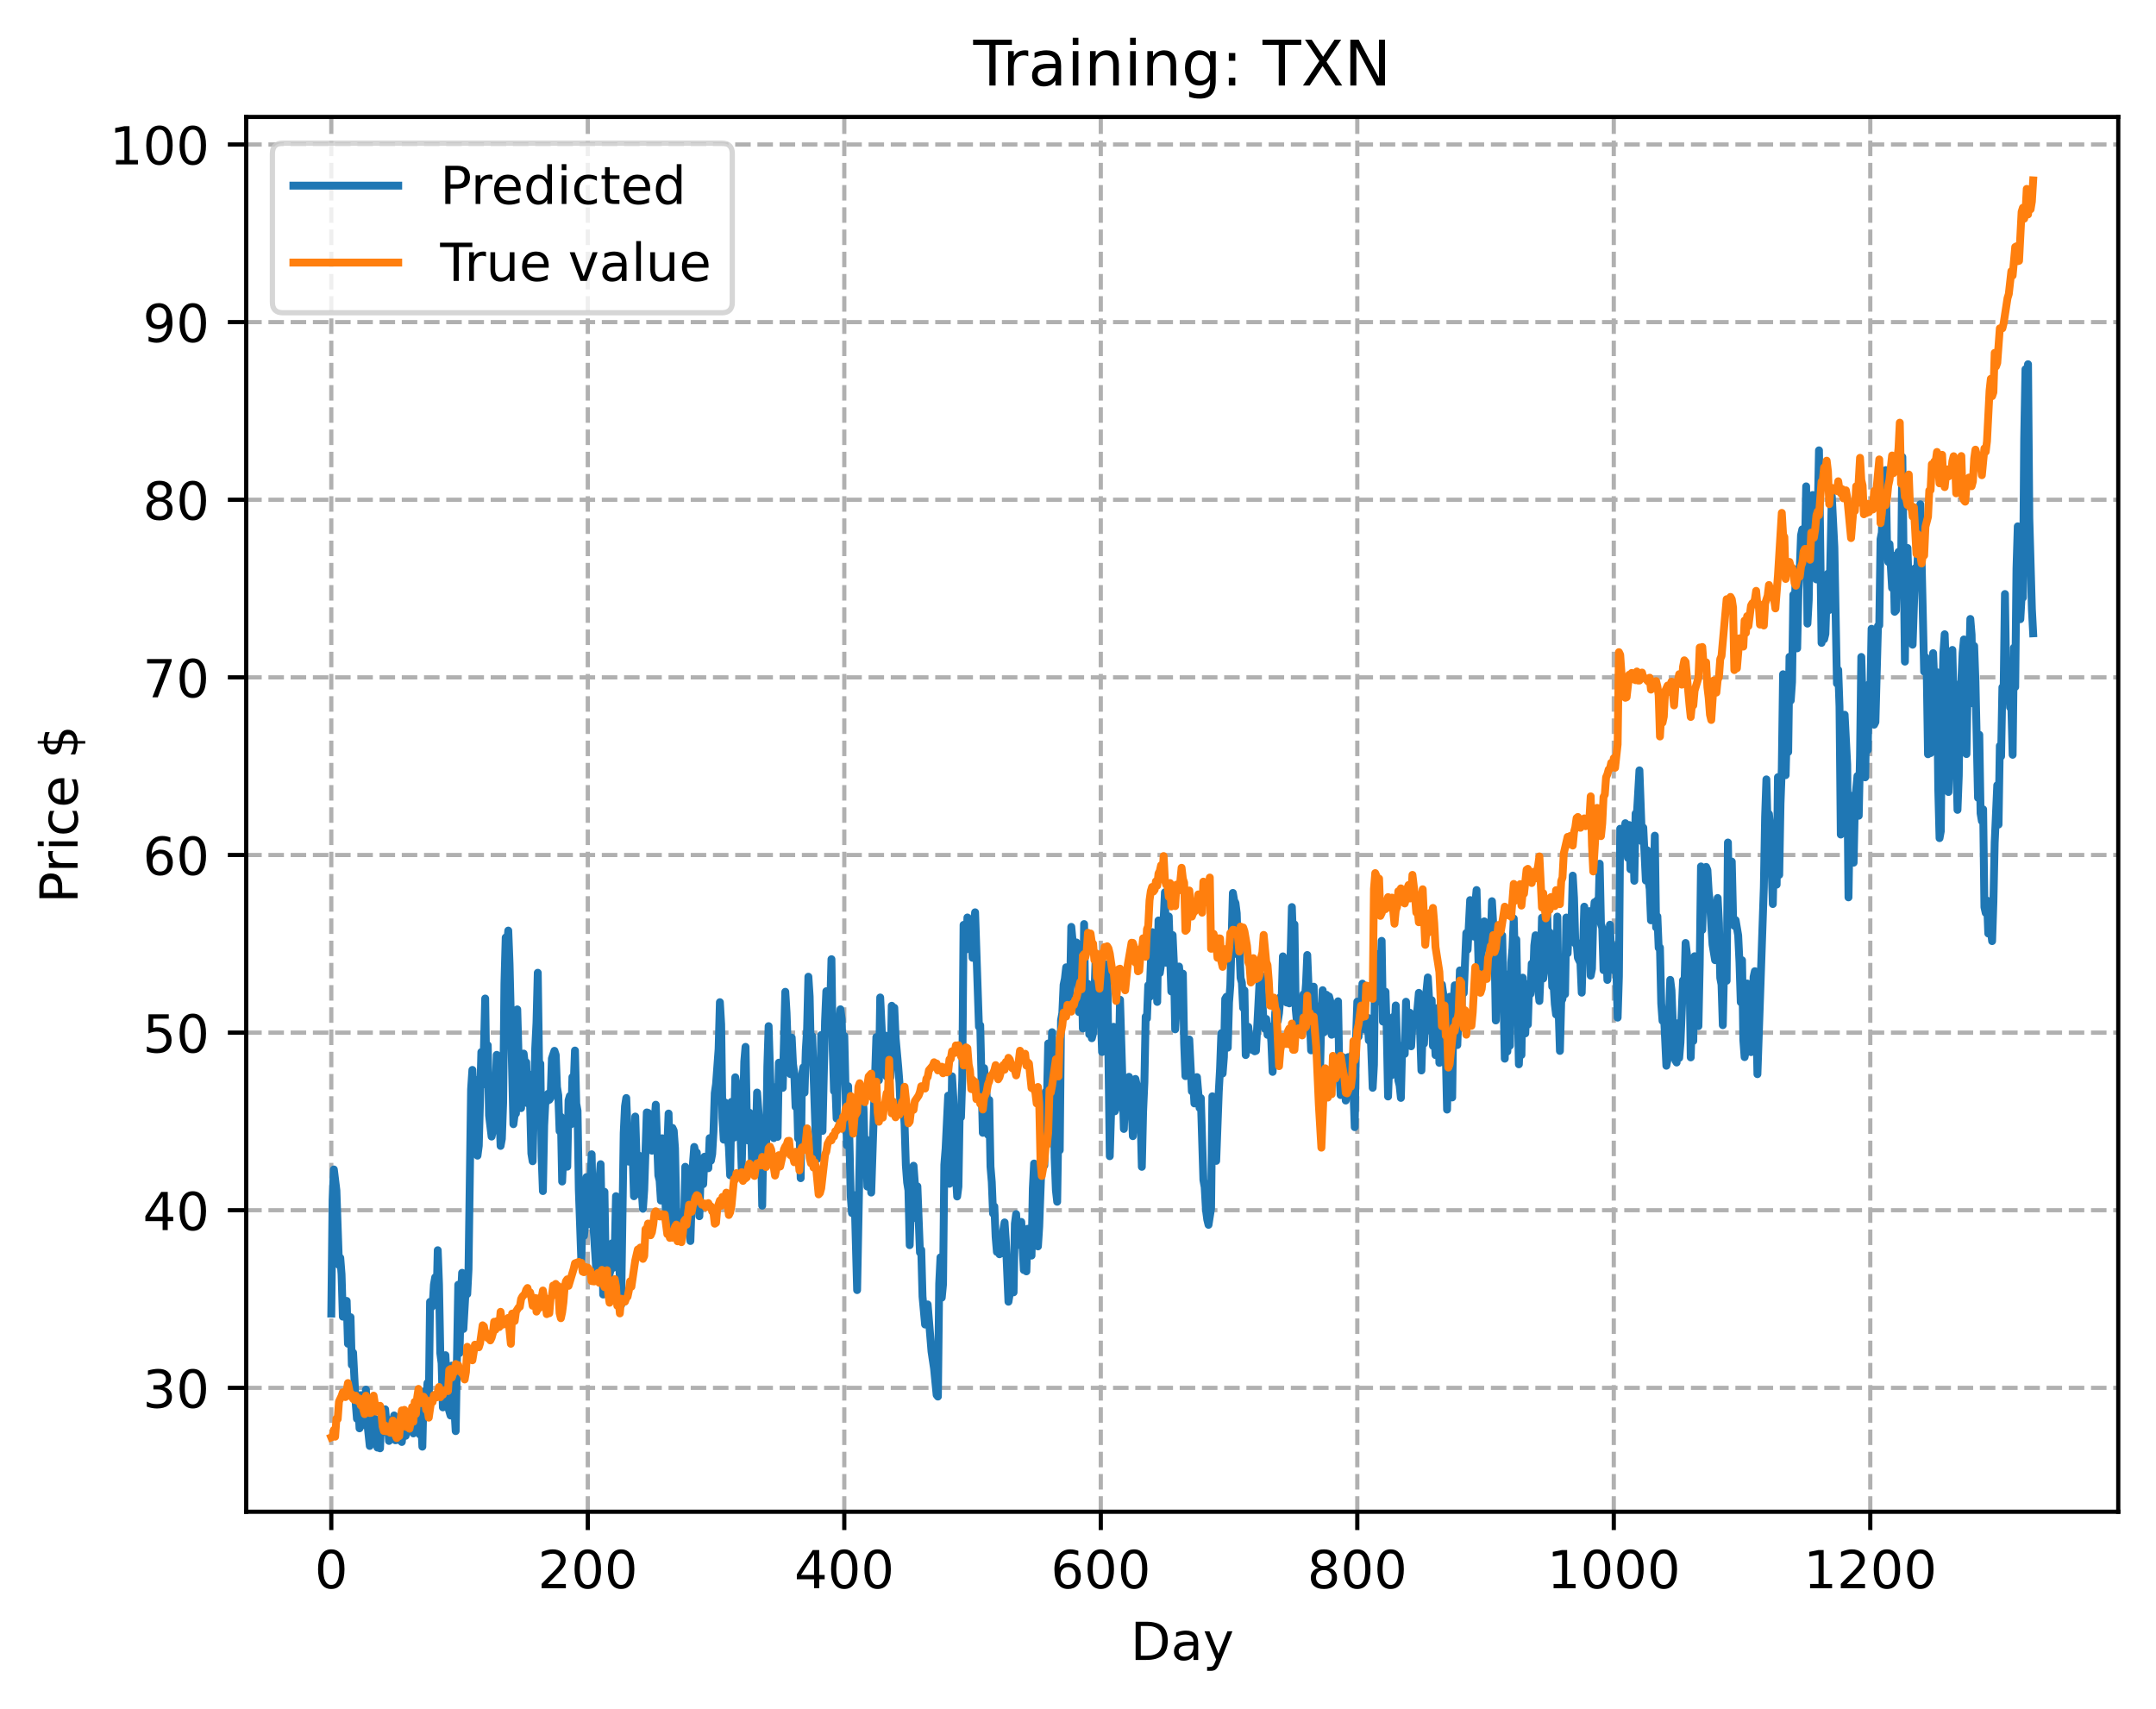 <?xml version="1.0" encoding="utf-8" standalone="no"?>
<!DOCTYPE svg PUBLIC "-//W3C//DTD SVG 1.1//EN"
  "http://www.w3.org/Graphics/SVG/1.1/DTD/svg11.dtd">
<!-- Created with matplotlib (https://matplotlib.org/) -->
<svg height="325.986pt" version="1.1" viewBox="0 0 411.286 325.986" width="411.286pt" xmlns="http://www.w3.org/2000/svg" xmlns:xlink="http://www.w3.org/1999/xlink">
 <defs>
  <style type="text/css">
*{stroke-linecap:butt;stroke-linejoin:round;}
  </style>
 </defs>
 <g id="figure_1">
  <g id="patch_1">
   <path d="M 0 325.986 
L 411.286 325.986 
L 411.286 0 
L 0 0 
z
" style="fill:#ffffff;"/>
  </g>
  <g id="axes_1">
   <g id="patch_2">
    <path d="M 46.966 288.43 
L 404.086 288.43 
L 404.086 22.318 
L 46.966 22.318 
z
" style="fill:#ffffff;"/>
   </g>
   <g id="matplotlib.axis_1">
    <g id="xtick_1">
     <g id="line2d_1">
      <path clip-path="url(#p7de33ddf58)" d="M 63.198 288.43 
L 63.198 22.318 
" style="fill:none;stroke:#b0b0b0;stroke-dasharray:2.96,1.28;stroke-dashoffset:0;stroke-width:0.8;"/>
     </g>
     <g id="line2d_2">
      <defs>
       <path d="M 0 0 
L 0 3.5 
" id="m26974b76e7" style="stroke:#000000;stroke-width:0.8;"/>
      </defs>
      <g>
       <use style="stroke:#000000;stroke-width:0.8;" x="63.198" xlink:href="#m26974b76e7" y="288.43"/>
      </g>
     </g>
     <g id="text_1">
      <!-- 0 -->
      <defs>
       <path d="M 31.781 66.406 
Q 24.172 66.406 20.328 58.906 
Q 16.5 51.422 16.5 36.375 
Q 16.5 21.391 20.328 13.891 
Q 24.172 6.391 31.781 6.391 
Q 39.453 6.391 43.281 13.891 
Q 47.125 21.391 47.125 36.375 
Q 47.125 51.422 43.281 58.906 
Q 39.453 66.406 31.781 66.406 
z
M 31.781 74.219 
Q 44.047 74.219 50.516 64.516 
Q 56.984 54.828 56.984 36.375 
Q 56.984 17.969 50.516 8.266 
Q 44.047 -1.422 31.781 -1.422 
Q 19.531 -1.422 13.062 8.266 
Q 6.594 17.969 6.594 36.375 
Q 6.594 54.828 13.062 64.516 
Q 19.531 74.219 31.781 74.219 
z
" id="DejaVuSans-48"/>
      </defs>
      <g transform="translate(60.017 303.029)scale(0.1 -0.1)">
       <use xlink:href="#DejaVuSans-48"/>
      </g>
     </g>
    </g>
    <g id="xtick_2">
     <g id="line2d_3">
      <path clip-path="url(#p7de33ddf58)" d="M 112.129 288.43 
L 112.129 22.318 
" style="fill:none;stroke:#b0b0b0;stroke-dasharray:2.96,1.28;stroke-dashoffset:0;stroke-width:0.8;"/>
     </g>
     <g id="line2d_4">
      <g>
       <use style="stroke:#000000;stroke-width:0.8;" x="112.129" xlink:href="#m26974b76e7" y="288.43"/>
      </g>
     </g>
     <g id="text_2">
      <!-- 200 -->
      <defs>
       <path d="M 19.188 8.297 
L 53.609 8.297 
L 53.609 0 
L 7.328 0 
L 7.328 8.297 
Q 12.938 14.109 22.625 23.891 
Q 32.328 33.688 34.812 36.531 
Q 39.547 41.844 41.422 45.531 
Q 43.312 49.219 43.312 52.781 
Q 43.312 58.594 39.234 62.25 
Q 35.156 65.922 28.609 65.922 
Q 23.969 65.922 18.812 64.312 
Q 13.672 62.703 7.812 59.422 
L 7.812 69.391 
Q 13.766 71.781 18.938 73 
Q 24.125 74.219 28.422 74.219 
Q 39.75 74.219 46.484 68.547 
Q 53.219 62.891 53.219 53.422 
Q 53.219 48.922 51.531 44.891 
Q 49.859 40.875 45.406 35.406 
Q 44.188 33.984 37.641 27.219 
Q 31.109 20.453 19.188 8.297 
z
" id="DejaVuSans-50"/>
      </defs>
      <g transform="translate(102.585 303.029)scale(0.1 -0.1)">
       <use xlink:href="#DejaVuSans-50"/>
       <use x="63.623" xlink:href="#DejaVuSans-48"/>
       <use x="127.246" xlink:href="#DejaVuSans-48"/>
      </g>
     </g>
    </g>
    <g id="xtick_3">
     <g id="line2d_5">
      <path clip-path="url(#p7de33ddf58)" d="M 161.06 288.43 
L 161.06 22.318 
" style="fill:none;stroke:#b0b0b0;stroke-dasharray:2.96,1.28;stroke-dashoffset:0;stroke-width:0.8;"/>
     </g>
     <g id="line2d_6">
      <g>
       <use style="stroke:#000000;stroke-width:0.8;" x="161.06" xlink:href="#m26974b76e7" y="288.43"/>
      </g>
     </g>
     <g id="text_3">
      <!-- 400 -->
      <defs>
       <path d="M 37.797 64.312 
L 12.891 25.391 
L 37.797 25.391 
z
M 35.203 72.906 
L 47.609 72.906 
L 47.609 25.391 
L 58.016 25.391 
L 58.016 17.188 
L 47.609 17.188 
L 47.609 0 
L 37.797 0 
L 37.797 17.188 
L 4.891 17.188 
L 4.891 26.703 
z
" id="DejaVuSans-52"/>
      </defs>
      <g transform="translate(151.516 303.029)scale(0.1 -0.1)">
       <use xlink:href="#DejaVuSans-52"/>
       <use x="63.623" xlink:href="#DejaVuSans-48"/>
       <use x="127.246" xlink:href="#DejaVuSans-48"/>
      </g>
     </g>
    </g>
    <g id="xtick_4">
     <g id="line2d_7">
      <path clip-path="url(#p7de33ddf58)" d="M 209.99 288.43 
L 209.99 22.318 
" style="fill:none;stroke:#b0b0b0;stroke-dasharray:2.96,1.28;stroke-dashoffset:0;stroke-width:0.8;"/>
     </g>
     <g id="line2d_8">
      <g>
       <use style="stroke:#000000;stroke-width:0.8;" x="209.99" xlink:href="#m26974b76e7" y="288.43"/>
      </g>
     </g>
     <g id="text_4">
      <!-- 600 -->
      <defs>
       <path d="M 33.016 40.375 
Q 26.375 40.375 22.484 35.828 
Q 18.609 31.297 18.609 23.391 
Q 18.609 15.531 22.484 10.953 
Q 26.375 6.391 33.016 6.391 
Q 39.656 6.391 43.531 10.953 
Q 47.406 15.531 47.406 23.391 
Q 47.406 31.297 43.531 35.828 
Q 39.656 40.375 33.016 40.375 
z
M 52.594 71.297 
L 52.594 62.312 
Q 48.875 64.062 45.094 64.984 
Q 41.312 65.922 37.594 65.922 
Q 27.828 65.922 22.672 59.328 
Q 17.531 52.734 16.797 39.406 
Q 19.672 43.656 24.016 45.922 
Q 28.375 48.188 33.594 48.188 
Q 44.578 48.188 50.953 41.516 
Q 57.328 34.859 57.328 23.391 
Q 57.328 12.156 50.688 5.359 
Q 44.047 -1.422 33.016 -1.422 
Q 20.359 -1.422 13.672 8.266 
Q 6.984 17.969 6.984 36.375 
Q 6.984 53.656 15.188 63.938 
Q 23.391 74.219 37.203 74.219 
Q 40.922 74.219 44.703 73.484 
Q 48.484 72.75 52.594 71.297 
z
" id="DejaVuSans-54"/>
      </defs>
      <g transform="translate(200.446 303.029)scale(0.1 -0.1)">
       <use xlink:href="#DejaVuSans-54"/>
       <use x="63.623" xlink:href="#DejaVuSans-48"/>
       <use x="127.246" xlink:href="#DejaVuSans-48"/>
      </g>
     </g>
    </g>
    <g id="xtick_5">
     <g id="line2d_9">
      <path clip-path="url(#p7de33ddf58)" d="M 258.921 288.43 
L 258.921 22.318 
" style="fill:none;stroke:#b0b0b0;stroke-dasharray:2.96,1.28;stroke-dashoffset:0;stroke-width:0.8;"/>
     </g>
     <g id="line2d_10">
      <g>
       <use style="stroke:#000000;stroke-width:0.8;" x="258.921" xlink:href="#m26974b76e7" y="288.43"/>
      </g>
     </g>
     <g id="text_5">
      <!-- 800 -->
      <defs>
       <path d="M 31.781 34.625 
Q 24.75 34.625 20.719 30.859 
Q 16.703 27.094 16.703 20.516 
Q 16.703 13.922 20.719 10.156 
Q 24.75 6.391 31.781 6.391 
Q 38.812 6.391 42.859 10.172 
Q 46.922 13.969 46.922 20.516 
Q 46.922 27.094 42.891 30.859 
Q 38.875 34.625 31.781 34.625 
z
M 21.922 38.812 
Q 15.578 40.375 12.031 44.719 
Q 8.5 49.078 8.5 55.328 
Q 8.5 64.062 14.719 69.141 
Q 20.953 74.219 31.781 74.219 
Q 42.672 74.219 48.875 69.141 
Q 55.078 64.062 55.078 55.328 
Q 55.078 49.078 51.531 44.719 
Q 48 40.375 41.703 38.812 
Q 48.828 37.156 52.797 32.312 
Q 56.781 27.484 56.781 20.516 
Q 56.781 9.906 50.312 4.234 
Q 43.844 -1.422 31.781 -1.422 
Q 19.734 -1.422 13.25 4.234 
Q 6.781 9.906 6.781 20.516 
Q 6.781 27.484 10.781 32.312 
Q 14.797 37.156 21.922 38.812 
z
M 18.312 54.391 
Q 18.312 48.734 21.844 45.562 
Q 25.391 42.391 31.781 42.391 
Q 38.141 42.391 41.719 45.562 
Q 45.312 48.734 45.312 54.391 
Q 45.312 60.062 41.719 63.234 
Q 38.141 66.406 31.781 66.406 
Q 25.391 66.406 21.844 63.234 
Q 18.312 60.062 18.312 54.391 
z
" id="DejaVuSans-56"/>
      </defs>
      <g transform="translate(249.377 303.029)scale(0.1 -0.1)">
       <use xlink:href="#DejaVuSans-56"/>
       <use x="63.623" xlink:href="#DejaVuSans-48"/>
       <use x="127.246" xlink:href="#DejaVuSans-48"/>
      </g>
     </g>
    </g>
    <g id="xtick_6">
     <g id="line2d_11">
      <path clip-path="url(#p7de33ddf58)" d="M 307.851 288.43 
L 307.851 22.318 
" style="fill:none;stroke:#b0b0b0;stroke-dasharray:2.96,1.28;stroke-dashoffset:0;stroke-width:0.8;"/>
     </g>
     <g id="line2d_12">
      <g>
       <use style="stroke:#000000;stroke-width:0.8;" x="307.851" xlink:href="#m26974b76e7" y="288.43"/>
      </g>
     </g>
     <g id="text_6">
      <!-- 1000 -->
      <defs>
       <path d="M 12.406 8.297 
L 28.516 8.297 
L 28.516 63.922 
L 10.984 60.406 
L 10.984 69.391 
L 28.422 72.906 
L 38.281 72.906 
L 38.281 8.297 
L 54.391 8.297 
L 54.391 0 
L 12.406 0 
z
" id="DejaVuSans-49"/>
      </defs>
      <g transform="translate(295.126 303.029)scale(0.1 -0.1)">
       <use xlink:href="#DejaVuSans-49"/>
       <use x="63.623" xlink:href="#DejaVuSans-48"/>
       <use x="127.246" xlink:href="#DejaVuSans-48"/>
       <use x="190.869" xlink:href="#DejaVuSans-48"/>
      </g>
     </g>
    </g>
    <g id="xtick_7">
     <g id="line2d_13">
      <path clip-path="url(#p7de33ddf58)" d="M 356.782 288.43 
L 356.782 22.318 
" style="fill:none;stroke:#b0b0b0;stroke-dasharray:2.96,1.28;stroke-dashoffset:0;stroke-width:0.8;"/>
     </g>
     <g id="line2d_14">
      <g>
       <use style="stroke:#000000;stroke-width:0.8;" x="356.782" xlink:href="#m26974b76e7" y="288.43"/>
      </g>
     </g>
     <g id="text_7">
      <!-- 1200 -->
      <g transform="translate(344.057 303.029)scale(0.1 -0.1)">
       <use xlink:href="#DejaVuSans-49"/>
       <use x="63.623" xlink:href="#DejaVuSans-50"/>
       <use x="127.246" xlink:href="#DejaVuSans-48"/>
       <use x="190.869" xlink:href="#DejaVuSans-48"/>
      </g>
     </g>
    </g>
    <g id="text_8">
     <!-- Day -->
     <defs>
      <path d="M 19.672 64.797 
L 19.672 8.109 
L 31.594 8.109 
Q 46.688 8.109 53.688 14.938 
Q 60.688 21.781 60.688 36.531 
Q 60.688 51.172 53.688 57.984 
Q 46.688 64.797 31.594 64.797 
z
M 9.812 72.906 
L 30.078 72.906 
Q 51.266 72.906 61.172 64.094 
Q 71.094 55.281 71.094 36.531 
Q 71.094 17.672 61.125 8.828 
Q 51.172 0 30.078 0 
L 9.812 0 
z
" id="DejaVuSans-68"/>
      <path d="M 34.281 27.484 
Q 23.391 27.484 19.188 25 
Q 14.984 22.516 14.984 16.5 
Q 14.984 11.719 18.141 8.906 
Q 21.297 6.109 26.703 6.109 
Q 34.188 6.109 38.703 11.406 
Q 43.219 16.703 43.219 25.484 
L 43.219 27.484 
z
M 52.203 31.203 
L 52.203 0 
L 43.219 0 
L 43.219 8.297 
Q 40.141 3.328 35.547 0.953 
Q 30.953 -1.422 24.312 -1.422 
Q 15.922 -1.422 10.953 3.297 
Q 6 8.016 6 15.922 
Q 6 25.141 12.172 29.828 
Q 18.359 34.516 30.609 34.516 
L 43.219 34.516 
L 43.219 35.406 
Q 43.219 41.609 39.141 45 
Q 35.062 48.391 27.688 48.391 
Q 23 48.391 18.547 47.266 
Q 14.109 46.141 10.016 43.891 
L 10.016 52.203 
Q 14.938 54.109 19.578 55.047 
Q 24.219 56 28.609 56 
Q 40.484 56 46.344 49.844 
Q 52.203 43.703 52.203 31.203 
z
" id="DejaVuSans-97"/>
      <path d="M 32.172 -5.078 
Q 28.375 -14.844 24.75 -17.812 
Q 21.141 -20.797 15.094 -20.797 
L 7.906 -20.797 
L 7.906 -13.281 
L 13.188 -13.281 
Q 16.891 -13.281 18.938 -11.516 
Q 21 -9.766 23.484 -3.219 
L 25.094 0.875 
L 2.984 54.688 
L 12.5 54.688 
L 29.594 11.922 
L 46.688 54.688 
L 56.203 54.688 
z
" id="DejaVuSans-121"/>
     </defs>
     <g transform="translate(215.652 316.707)scale(0.1 -0.1)">
      <use xlink:href="#DejaVuSans-68"/>
      <use x="77.002" xlink:href="#DejaVuSans-97"/>
      <use x="138.281" xlink:href="#DejaVuSans-121"/>
     </g>
    </g>
   </g>
   <g id="matplotlib.axis_2">
    <g id="ytick_1">
     <g id="line2d_15">
      <path clip-path="url(#p7de33ddf58)" d="M 46.966 264.791 
L 404.086 264.791 
" style="fill:none;stroke:#b0b0b0;stroke-dasharray:2.96,1.28;stroke-dashoffset:0;stroke-width:0.8;"/>
     </g>
     <g id="line2d_16">
      <defs>
       <path d="M 0 0 
L -3.5 0 
" id="md8f8d6c2df" style="stroke:#000000;stroke-width:0.8;"/>
      </defs>
      <g>
       <use style="stroke:#000000;stroke-width:0.8;" x="46.966" xlink:href="#md8f8d6c2df" y="264.791"/>
      </g>
     </g>
     <g id="text_9">
      <!-- 30 -->
      <defs>
       <path d="M 40.578 39.312 
Q 47.656 37.797 51.625 33 
Q 55.609 28.219 55.609 21.188 
Q 55.609 10.406 48.188 4.484 
Q 40.766 -1.422 27.094 -1.422 
Q 22.516 -1.422 17.656 -0.516 
Q 12.797 0.391 7.625 2.203 
L 7.625 11.719 
Q 11.719 9.328 16.594 8.109 
Q 21.484 6.891 26.812 6.891 
Q 36.078 6.891 40.938 10.547 
Q 45.797 14.203 45.797 21.188 
Q 45.797 27.641 41.281 31.266 
Q 36.766 34.906 28.719 34.906 
L 20.219 34.906 
L 20.219 43.016 
L 29.109 43.016 
Q 36.375 43.016 40.234 45.922 
Q 44.094 48.828 44.094 54.297 
Q 44.094 59.906 40.109 62.906 
Q 36.141 65.922 28.719 65.922 
Q 24.656 65.922 20.016 65.031 
Q 15.375 64.156 9.812 62.312 
L 9.812 71.094 
Q 15.438 72.656 20.344 73.438 
Q 25.25 74.219 29.594 74.219 
Q 40.828 74.219 47.359 69.109 
Q 53.906 64.016 53.906 55.328 
Q 53.906 49.266 50.438 45.094 
Q 46.969 40.922 40.578 39.312 
z
" id="DejaVuSans-51"/>
      </defs>
      <g transform="translate(27.241 268.59)scale(0.1 -0.1)">
       <use xlink:href="#DejaVuSans-51"/>
       <use x="63.623" xlink:href="#DejaVuSans-48"/>
      </g>
     </g>
    </g>
    <g id="ytick_2">
     <g id="line2d_17">
      <path clip-path="url(#p7de33ddf58)" d="M 46.966 230.902 
L 404.086 230.902 
" style="fill:none;stroke:#b0b0b0;stroke-dasharray:2.96,1.28;stroke-dashoffset:0;stroke-width:0.8;"/>
     </g>
     <g id="line2d_18">
      <g>
       <use style="stroke:#000000;stroke-width:0.8;" x="46.966" xlink:href="#md8f8d6c2df" y="230.902"/>
      </g>
     </g>
     <g id="text_10">
      <!-- 40 -->
      <g transform="translate(27.241 234.701)scale(0.1 -0.1)">
       <use xlink:href="#DejaVuSans-52"/>
       <use x="63.623" xlink:href="#DejaVuSans-48"/>
      </g>
     </g>
    </g>
    <g id="ytick_3">
     <g id="line2d_19">
      <path clip-path="url(#p7de33ddf58)" d="M 46.966 197.013 
L 404.086 197.013 
" style="fill:none;stroke:#b0b0b0;stroke-dasharray:2.96,1.28;stroke-dashoffset:0;stroke-width:0.8;"/>
     </g>
     <g id="line2d_20">
      <g>
       <use style="stroke:#000000;stroke-width:0.8;" x="46.966" xlink:href="#md8f8d6c2df" y="197.013"/>
      </g>
     </g>
     <g id="text_11">
      <!-- 50 -->
      <defs>
       <path d="M 10.797 72.906 
L 49.516 72.906 
L 49.516 64.594 
L 19.828 64.594 
L 19.828 46.734 
Q 21.969 47.469 24.109 47.828 
Q 26.266 48.188 28.422 48.188 
Q 40.625 48.188 47.75 41.5 
Q 54.891 34.812 54.891 23.391 
Q 54.891 11.625 47.562 5.094 
Q 40.234 -1.422 26.906 -1.422 
Q 22.312 -1.422 17.547 -0.641 
Q 12.797 0.141 7.719 1.703 
L 7.719 11.625 
Q 12.109 9.234 16.797 8.062 
Q 21.484 6.891 26.703 6.891 
Q 35.156 6.891 40.078 11.328 
Q 45.016 15.766 45.016 23.391 
Q 45.016 31 40.078 35.438 
Q 35.156 39.891 26.703 39.891 
Q 22.75 39.891 18.812 39.016 
Q 14.891 38.141 10.797 36.281 
z
" id="DejaVuSans-53"/>
      </defs>
      <g transform="translate(27.241 200.812)scale(0.1 -0.1)">
       <use xlink:href="#DejaVuSans-53"/>
       <use x="63.623" xlink:href="#DejaVuSans-48"/>
      </g>
     </g>
    </g>
    <g id="ytick_4">
     <g id="line2d_21">
      <path clip-path="url(#p7de33ddf58)" d="M 46.966 163.124 
L 404.086 163.124 
" style="fill:none;stroke:#b0b0b0;stroke-dasharray:2.96,1.28;stroke-dashoffset:0;stroke-width:0.8;"/>
     </g>
     <g id="line2d_22">
      <g>
       <use style="stroke:#000000;stroke-width:0.8;" x="46.966" xlink:href="#md8f8d6c2df" y="163.124"/>
      </g>
     </g>
     <g id="text_12">
      <!-- 60 -->
      <g transform="translate(27.241 166.923)scale(0.1 -0.1)">
       <use xlink:href="#DejaVuSans-54"/>
       <use x="63.623" xlink:href="#DejaVuSans-48"/>
      </g>
     </g>
    </g>
    <g id="ytick_5">
     <g id="line2d_23">
      <path clip-path="url(#p7de33ddf58)" d="M 46.966 129.235 
L 404.086 129.235 
" style="fill:none;stroke:#b0b0b0;stroke-dasharray:2.96,1.28;stroke-dashoffset:0;stroke-width:0.8;"/>
     </g>
     <g id="line2d_24">
      <g>
       <use style="stroke:#000000;stroke-width:0.8;" x="46.966" xlink:href="#md8f8d6c2df" y="129.235"/>
      </g>
     </g>
     <g id="text_13">
      <!-- 70 -->
      <defs>
       <path d="M 8.203 72.906 
L 55.078 72.906 
L 55.078 68.703 
L 28.609 0 
L 18.312 0 
L 43.219 64.594 
L 8.203 64.594 
z
" id="DejaVuSans-55"/>
      </defs>
      <g transform="translate(27.241 133.035)scale(0.1 -0.1)">
       <use xlink:href="#DejaVuSans-55"/>
       <use x="63.623" xlink:href="#DejaVuSans-48"/>
      </g>
     </g>
    </g>
    <g id="ytick_6">
     <g id="line2d_25">
      <path clip-path="url(#p7de33ddf58)" d="M 46.966 95.346 
L 404.086 95.346 
" style="fill:none;stroke:#b0b0b0;stroke-dasharray:2.96,1.28;stroke-dashoffset:0;stroke-width:0.8;"/>
     </g>
     <g id="line2d_26">
      <g>
       <use style="stroke:#000000;stroke-width:0.8;" x="46.966" xlink:href="#md8f8d6c2df" y="95.346"/>
      </g>
     </g>
     <g id="text_14">
      <!-- 80 -->
      <g transform="translate(27.241 99.146)scale(0.1 -0.1)">
       <use xlink:href="#DejaVuSans-56"/>
       <use x="63.623" xlink:href="#DejaVuSans-48"/>
      </g>
     </g>
    </g>
    <g id="ytick_7">
     <g id="line2d_27">
      <path clip-path="url(#p7de33ddf58)" d="M 46.966 61.457 
L 404.086 61.457 
" style="fill:none;stroke:#b0b0b0;stroke-dasharray:2.96,1.28;stroke-dashoffset:0;stroke-width:0.8;"/>
     </g>
     <g id="line2d_28">
      <g>
       <use style="stroke:#000000;stroke-width:0.8;" x="46.966" xlink:href="#md8f8d6c2df" y="61.457"/>
      </g>
     </g>
     <g id="text_15">
      <!-- 90 -->
      <defs>
       <path d="M 10.984 1.516 
L 10.984 10.5 
Q 14.703 8.734 18.5 7.812 
Q 22.312 6.891 25.984 6.891 
Q 35.75 6.891 40.891 13.453 
Q 46.047 20.016 46.781 33.406 
Q 43.953 29.203 39.594 26.953 
Q 35.25 24.703 29.984 24.703 
Q 19.047 24.703 12.672 31.312 
Q 6.297 37.938 6.297 49.422 
Q 6.297 60.641 12.938 67.422 
Q 19.578 74.219 30.609 74.219 
Q 43.266 74.219 49.922 64.516 
Q 56.594 54.828 56.594 36.375 
Q 56.594 19.141 48.406 8.859 
Q 40.234 -1.422 26.422 -1.422 
Q 22.703 -1.422 18.891 -0.688 
Q 15.094 0.047 10.984 1.516 
z
M 30.609 32.422 
Q 37.25 32.422 41.125 36.953 
Q 45.016 41.5 45.016 49.422 
Q 45.016 57.281 41.125 61.844 
Q 37.25 66.406 30.609 66.406 
Q 23.969 66.406 20.094 61.844 
Q 16.219 57.281 16.219 49.422 
Q 16.219 41.5 20.094 36.953 
Q 23.969 32.422 30.609 32.422 
z
" id="DejaVuSans-57"/>
      </defs>
      <g transform="translate(27.241 65.257)scale(0.1 -0.1)">
       <use xlink:href="#DejaVuSans-57"/>
       <use x="63.623" xlink:href="#DejaVuSans-48"/>
      </g>
     </g>
    </g>
    <g id="ytick_8">
     <g id="line2d_29">
      <path clip-path="url(#p7de33ddf58)" d="M 46.966 27.569 
L 404.086 27.569 
" style="fill:none;stroke:#b0b0b0;stroke-dasharray:2.96,1.28;stroke-dashoffset:0;stroke-width:0.8;"/>
     </g>
     <g id="line2d_30">
      <g>
       <use style="stroke:#000000;stroke-width:0.8;" x="46.966" xlink:href="#md8f8d6c2df" y="27.569"/>
      </g>
     </g>
     <g id="text_16">
      <!-- 100 -->
      <g transform="translate(20.878 31.368)scale(0.1 -0.1)">
       <use xlink:href="#DejaVuSans-49"/>
       <use x="63.623" xlink:href="#DejaVuSans-48"/>
       <use x="127.246" xlink:href="#DejaVuSans-48"/>
      </g>
     </g>
    </g>
    <g id="text_17">
     <!-- Price $ -->
     <defs>
      <path d="M 19.672 64.797 
L 19.672 37.406 
L 32.078 37.406 
Q 38.969 37.406 42.719 40.969 
Q 46.484 44.531 46.484 51.125 
Q 46.484 57.672 42.719 61.234 
Q 38.969 64.797 32.078 64.797 
z
M 9.812 72.906 
L 32.078 72.906 
Q 44.344 72.906 50.609 67.359 
Q 56.891 61.812 56.891 51.125 
Q 56.891 40.328 50.609 34.812 
Q 44.344 29.297 32.078 29.297 
L 19.672 29.297 
L 19.672 0 
L 9.812 0 
z
" id="DejaVuSans-80"/>
      <path d="M 41.109 46.297 
Q 39.594 47.172 37.812 47.578 
Q 36.031 48 33.891 48 
Q 26.266 48 22.188 43.047 
Q 18.109 38.094 18.109 28.812 
L 18.109 0 
L 9.078 0 
L 9.078 54.688 
L 18.109 54.688 
L 18.109 46.188 
Q 20.953 51.172 25.484 53.578 
Q 30.031 56 36.531 56 
Q 37.453 56 38.578 55.875 
Q 39.703 55.766 41.062 55.516 
z
" id="DejaVuSans-114"/>
      <path d="M 9.422 54.688 
L 18.406 54.688 
L 18.406 0 
L 9.422 0 
z
M 9.422 75.984 
L 18.406 75.984 
L 18.406 64.594 
L 9.422 64.594 
z
" id="DejaVuSans-105"/>
      <path d="M 48.781 52.594 
L 48.781 44.188 
Q 44.969 46.297 41.141 47.344 
Q 37.312 48.391 33.406 48.391 
Q 24.656 48.391 19.812 42.844 
Q 14.984 37.312 14.984 27.297 
Q 14.984 17.281 19.812 11.734 
Q 24.656 6.203 33.406 6.203 
Q 37.312 6.203 41.141 7.25 
Q 44.969 8.297 48.781 10.406 
L 48.781 2.094 
Q 45.016 0.344 40.984 -0.531 
Q 36.969 -1.422 32.422 -1.422 
Q 20.062 -1.422 12.781 6.344 
Q 5.516 14.109 5.516 27.297 
Q 5.516 40.672 12.859 48.328 
Q 20.219 56 33.016 56 
Q 37.156 56 41.109 55.141 
Q 45.062 54.297 48.781 52.594 
z
" id="DejaVuSans-99"/>
      <path d="M 56.203 29.594 
L 56.203 25.203 
L 14.891 25.203 
Q 15.484 15.922 20.484 11.062 
Q 25.484 6.203 34.422 6.203 
Q 39.594 6.203 44.453 7.469 
Q 49.312 8.734 54.109 11.281 
L 54.109 2.781 
Q 49.266 0.734 44.188 -0.344 
Q 39.109 -1.422 33.891 -1.422 
Q 20.797 -1.422 13.156 6.188 
Q 5.516 13.812 5.516 26.812 
Q 5.516 40.234 12.766 48.109 
Q 20.016 56 32.328 56 
Q 43.359 56 49.781 48.891 
Q 56.203 41.797 56.203 29.594 
z
M 47.219 32.234 
Q 47.125 39.594 43.094 43.984 
Q 39.062 48.391 32.422 48.391 
Q 24.906 48.391 20.391 44.141 
Q 15.875 39.891 15.188 32.172 
z
" id="DejaVuSans-101"/>
      <path id="DejaVuSans-32"/>
      <path d="M 33.797 -14.703 
L 28.906 -14.703 
L 28.859 0 
Q 23.734 0.094 18.609 1.188 
Q 13.484 2.297 8.297 4.5 
L 8.297 13.281 
Q 13.281 10.156 18.375 8.562 
Q 23.484 6.984 28.906 6.938 
L 28.906 29.203 
Q 18.109 30.953 13.203 35.156 
Q 8.297 39.359 8.297 46.688 
Q 8.297 54.641 13.625 59.219 
Q 18.953 63.812 28.906 64.5 
L 28.906 75.984 
L 33.797 75.984 
L 33.797 64.656 
Q 38.328 64.453 42.578 63.688 
Q 46.828 62.938 50.875 61.625 
L 50.875 53.078 
Q 46.828 55.125 42.547 56.25 
Q 38.281 57.375 33.797 57.562 
L 33.797 36.719 
Q 44.875 35.016 50.094 30.609 
Q 55.328 26.219 55.328 18.609 
Q 55.328 10.359 49.781 5.594 
Q 44.234 0.828 33.797 0.094 
z
M 28.906 37.594 
L 28.906 57.625 
Q 23.25 56.984 20.266 54.391 
Q 17.281 51.812 17.281 47.516 
Q 17.281 43.312 20.031 40.969 
Q 22.797 38.625 28.906 37.594 
z
M 33.797 28.219 
L 33.797 7.078 
Q 39.984 7.906 43.141 10.594 
Q 46.297 13.281 46.297 17.672 
Q 46.297 21.969 43.281 24.5 
Q 40.281 27.047 33.797 28.219 
z
" id="DejaVuSans-36"/>
     </defs>
     <g transform="translate(14.798 172.342)rotate(-90)scale(0.1 -0.1)">
      <use xlink:href="#DejaVuSans-80"/>
      <use x="58.553" xlink:href="#DejaVuSans-114"/>
      <use x="99.666" xlink:href="#DejaVuSans-105"/>
      <use x="127.449" xlink:href="#DejaVuSans-99"/>
      <use x="182.43" xlink:href="#DejaVuSans-101"/>
      <use x="243.953" xlink:href="#DejaVuSans-32"/>
      <use x="275.74" xlink:href="#DejaVuSans-36"/>
     </g>
    </g>
   </g>
   <g id="line2d_31">
    <path clip-path="url(#p7de33ddf58)" d="M 63.198 250.622 
L 63.443 228.997 
L 63.688 223.127 
L 64.177 227.116 
L 64.666 241.36 
L 64.911 239.985 
L 65.156 243.111 
L 65.4 251.216 
L 65.645 249.331 
L 65.89 249.269 
L 66.134 248.203 
L 66.379 256.38 
L 66.623 252.307 
L 66.868 251.304 
L 67.113 260.416 
L 67.357 258.079 
L 67.847 267.613 
L 68.091 270.7 
L 68.336 267.691 
L 68.581 272.518 
L 68.825 266.181 
L 69.07 270.13 
L 69.315 271.897 
L 69.559 270.847 
L 69.804 265.132 
L 70.049 271.233 
L 70.538 275.883 
L 70.783 269.663 
L 71.027 269.198 
L 71.272 272.187 
L 71.517 270.771 
L 71.761 274.622 
L 72.006 276.196 
L 72.251 273.365 
L 72.495 276.334 
L 72.74 269.954 
L 72.984 271.22 
L 73.229 273.212 
L 73.474 268.887 
L 73.718 271.715 
L 73.963 270.803 
L 74.208 274.925 
L 74.452 274.236 
L 74.697 274.608 
L 75.186 270.06 
L 75.431 274.798 
L 75.676 274.427 
L 75.92 274.739 
L 76.165 274.116 
L 76.41 272.457 
L 76.654 275.12 
L 76.899 272.485 
L 77.144 273.596 
L 77.388 273.944 
L 77.633 271.455 
L 77.878 271.139 
L 78.122 271.398 
L 78.367 271.13 
L 78.856 273.487 
L 79.101 272.208 
L 79.345 267.582 
L 79.59 272.587 
L 79.835 269.296 
L 80.079 273.695 
L 80.324 270.437 
L 80.569 276.018 
L 80.813 265.491 
L 81.058 268.246 
L 81.303 267.361 
L 81.547 263.857 
L 81.792 267.789 
L 82.037 248.379 
L 82.281 249.449 
L 82.526 249.167 
L 82.771 245.122 
L 83.015 243.704 
L 83.26 248.657 
L 83.505 238.532 
L 83.749 245.064 
L 83.994 258.179 
L 84.239 260.09 
L 84.483 268.519 
L 84.728 268.227 
L 84.972 258.56 
L 85.462 268.372 
L 85.951 270.075 
L 86.196 260.548 
L 86.93 273.05 
L 87.419 245.116 
L 87.664 258.164 
L 87.908 247.874 
L 88.153 242.842 
L 88.398 253.564 
L 88.887 245.068 
L 89.132 246.904 
L 89.376 242.161 
L 89.866 207.845 
L 90.11 204.132 
L 90.355 211.023 
L 90.599 206.13 
L 90.844 206.053 
L 91.089 220.496 
L 91.333 218.613 
L 91.823 200.721 
L 92.067 203.346 
L 92.312 200.164 
L 92.557 190.507 
L 92.801 206.98 
L 93.046 199.423 
L 93.291 212.818 
L 93.78 216.852 
L 94.025 215.725 
L 94.269 215.712 
L 94.759 201.255 
L 95.003 204.977 
L 95.493 218.636 
L 95.737 217.289 
L 95.982 210.431 
L 96.227 187.686 
L 96.471 178.859 
L 96.716 180.494 
L 96.96 177.549 
L 97.205 183.892 
L 97.939 214.49 
L 98.184 212.632 
L 98.428 212.457 
L 98.673 192.585 
L 99.162 210.015 
L 99.407 211.427 
L 99.652 201.558 
L 99.896 201.014 
L 100.141 203.226 
L 100.386 202.674 
L 100.63 210.497 
L 100.875 204.974 
L 101.12 210.606 
L 101.364 220.071 
L 101.609 221.56 
L 102.098 200.078 
L 102.343 195.104 
L 102.587 185.593 
L 102.832 202.769 
L 103.077 202.935 
L 103.321 220.671 
L 103.566 227.254 
L 103.811 214.72 
L 104.055 209.91 
L 104.3 210.149 
L 104.545 208.685 
L 104.789 209.839 
L 105.034 209.474 
L 105.279 201.954 
L 105.768 200.49 
L 106.013 201.268 
L 106.257 207.417 
L 106.502 208.975 
L 106.747 215.805 
L 106.991 213.061 
L 107.236 225.433 
L 107.481 219.949 
L 107.97 216.629 
L 108.215 222.603 
L 108.459 209.934 
L 108.704 209.105 
L 108.948 214.5 
L 109.193 205.497 
L 109.438 206.921 
L 109.682 200.436 
L 109.927 210.546 
L 110.172 211.913 
L 110.416 226.977 
L 110.906 240.81 
L 111.15 230.058 
L 111.395 235.814 
L 111.64 233.468 
L 111.884 224.576 
L 112.374 233.567 
L 112.863 220.226 
L 113.108 232.517 
L 113.842 243.735 
L 114.086 228.586 
L 114.575 222.115 
L 115.065 246.991 
L 115.309 227.378 
L 115.554 241.78 
L 115.799 241.495 
L 116.043 245.574 
L 116.288 243.048 
L 116.533 242.142 
L 116.777 237.201 
L 117.022 241.872 
L 117.267 238.697 
L 117.511 228.219 
L 118.49 249.017 
L 118.979 216.203 
L 119.224 211.07 
L 119.469 209.496 
L 119.958 221.634 
L 120.203 215.672 
L 120.447 219.104 
L 120.692 220.541 
L 120.936 228.239 
L 121.181 213.028 
L 121.426 220.703 
L 121.67 221.177 
L 121.915 220.489 
L 122.16 227.987 
L 122.404 226.999 
L 122.649 230.628 
L 122.894 227.025 
L 123.383 212.242 
L 123.628 212.316 
L 123.872 218.471 
L 124.117 213.874 
L 124.362 219.551 
L 124.606 217.812 
L 125.096 210.771 
L 125.585 224.263 
L 125.83 225.241 
L 126.074 229.063 
L 126.319 217.176 
L 126.563 220.707 
L 127.053 231.879 
L 127.297 218.899 
L 127.542 212.454 
L 128.031 234.564 
L 128.276 215.191 
L 128.521 215.714 
L 128.765 219.063 
L 129.01 230.589 
L 129.255 234.166 
L 129.499 233.609 
L 129.744 236.788 
L 129.989 233.608 
L 130.233 232.218 
L 130.478 234.15 
L 130.723 222.615 
L 130.967 230.615 
L 131.457 234.803 
L 131.701 236.779 
L 132.191 221.93 
L 132.435 218.826 
L 132.68 219.939 
L 132.924 219.899 
L 133.414 232.051 
L 133.658 224.182 
L 133.903 225.627 
L 134.148 225.935 
L 134.392 220.69 
L 134.637 222.453 
L 135.126 222.892 
L 135.371 217.148 
L 135.616 221.454 
L 135.86 220.176 
L 136.105 215.972 
L 136.35 208.549 
L 136.594 206.845 
L 137.084 200.165 
L 137.328 191.212 
L 137.573 195.425 
L 137.818 213.334 
L 138.062 217.444 
L 138.307 210.338 
L 138.551 217.065 
L 138.796 217.082 
L 139.041 218.797 
L 139.285 224.241 
L 139.53 210.232 
L 139.775 215.224 
L 140.019 217.065 
L 140.264 205.537 
L 140.509 206.903 
L 140.753 216.261 
L 140.998 213.401 
L 141.243 216.003 
L 141.487 222.924 
L 141.977 202.539 
L 142.221 199.735 
L 142.466 213.409 
L 142.711 217.602 
L 142.955 212.281 
L 143.2 212.554 
L 143.445 221.46 
L 143.689 217.334 
L 143.934 223.595 
L 144.178 217.867 
L 144.423 208.449 
L 145.157 218.261 
L 145.402 230.038 
L 145.646 215.47 
L 145.891 215.252 
L 146.136 220.034 
L 146.38 203.47 
L 146.625 195.781 
L 147.114 211.319 
L 147.604 217.146 
L 147.848 207.42 
L 148.338 216.908 
L 148.582 202.749 
L 148.827 207.131 
L 149.072 206.786 
L 149.316 207.563 
L 149.806 189.226 
L 150.05 193.275 
L 150.295 200.279 
L 150.784 204.94 
L 151.029 197.962 
L 151.273 202.973 
L 151.518 204.748 
L 151.763 211.188 
L 152.007 208.01 
L 152.252 217.208 
L 152.497 214.869 
L 152.741 224.793 
L 152.986 205.16 
L 153.231 203.652 
L 153.475 208.473 
L 153.72 200.282 
L 153.965 196.309 
L 154.209 186.347 
L 154.454 190.127 
L 154.699 201.861 
L 154.943 197.674 
L 155.677 219.013 
L 155.922 221.115 
L 156.166 207.942 
L 156.411 212.794 
L 156.656 197.469 
L 156.9 215.781 
L 157.39 194.812 
L 157.634 189.11 
L 157.879 196.583 
L 158.124 189.283 
L 158.368 192.195 
L 158.613 183.008 
L 158.858 200.363 
L 159.102 208.179 
L 159.347 206.793 
L 159.592 213.401 
L 160.081 195.785 
L 160.326 192.568 
L 160.57 194.481 
L 160.815 204.039 
L 161.06 197.644 
L 161.549 218.52 
L 161.794 207.23 
L 162.283 228.208 
L 162.527 231.457 
L 162.772 228.865 
L 163.017 228.032 
L 163.506 246.145 
L 164.24 208.007 
L 164.485 208.9 
L 164.729 211.504 
L 164.974 221.408 
L 165.219 217.379 
L 165.463 226.397 
L 165.708 225.481 
L 165.953 221.766 
L 166.197 227.539 
L 167.176 197.865 
L 167.665 206.115 
L 167.91 190.311 
L 168.399 200.406 
L 168.888 197.578 
L 169.133 205.414 
L 169.378 198.036 
L 169.622 200.519 
L 169.867 205.525 
L 170.112 191.891 
L 170.356 194.647 
L 170.601 192.268 
L 170.846 197.982 
L 171.335 203.408 
L 171.58 206.572 
L 171.824 212.28 
L 172.069 209.776 
L 172.314 210.452 
L 172.558 214.498 
L 172.803 222.332 
L 173.048 225.607 
L 173.292 227.097 
L 173.537 237.569 
L 173.782 229.384 
L 174.026 228.541 
L 174.271 222.417 
L 174.515 225.694 
L 174.76 232.457 
L 175.005 226.342 
L 175.494 238.964 
L 175.739 238.471 
L 175.983 247.352 
L 176.473 252.719 
L 176.717 252.659 
L 176.962 248.877 
L 177.696 257.863 
L 178.185 261.131 
L 178.675 266.147 
L 178.919 266.461 
L 179.164 244.937 
L 179.409 239.887 
L 179.653 247.594 
L 179.898 245.004 
L 180.142 222.219 
L 180.387 219.149 
L 180.876 209.042 
L 181.121 225.863 
L 181.366 221.832 
L 181.61 205.349 
L 181.855 209.291 
L 182.344 223.992 
L 182.589 228.287 
L 182.834 226.385 
L 183.078 212.021 
L 183.323 213.177 
L 183.568 205.808 
L 183.812 176.46 
L 184.057 177.149 
L 184.302 181.158 
L 184.546 175.048 
L 185.036 177.505 
L 185.28 176.842 
L 185.525 182.752 
L 185.77 176.395 
L 186.014 174.06 
L 186.748 195.896 
L 186.993 195.619 
L 187.482 216.137 
L 187.727 203.784 
L 188.216 208.891 
L 188.461 216.511 
L 188.705 209.858 
L 188.95 222.582 
L 189.195 225.526 
L 189.439 231.53 
L 189.684 230.189 
L 189.929 236.006 
L 190.173 238.87 
L 190.418 238.176 
L 190.663 239.309 
L 190.907 236.676 
L 191.152 239.117 
L 191.397 234.688 
L 191.641 233.23 
L 191.886 236.912 
L 192.375 248.362 
L 192.864 245.385 
L 193.109 244.945 
L 193.354 246.574 
L 193.598 233.469 
L 193.843 231.641 
L 194.088 236.452 
L 194.332 237.528 
L 194.577 236.409 
L 194.822 233.136 
L 195.311 242.318 
L 195.556 239.489 
L 195.8 242.57 
L 196.045 234.441 
L 196.29 238.374 
L 196.534 238.811 
L 196.779 239.564 
L 197.024 226.762 
L 197.268 221.991 
L 197.758 235.665 
L 198.002 237.808 
L 198.247 234 
L 198.736 220.475 
L 198.981 221.855 
L 199.225 222.364 
L 199.47 208.299 
L 199.715 209.993 
L 199.959 199.085 
L 200.204 211.953 
L 200.449 210.54 
L 200.693 196.936 
L 200.938 206.455 
L 201.183 220.915 
L 201.427 227.086 
L 201.672 229.289 
L 201.917 213.342 
L 202.161 219.46 
L 202.406 194.645 
L 202.651 193.297 
L 202.895 187.909 
L 203.14 186.739 
L 203.385 184.555 
L 203.629 185.113 
L 203.874 191.791 
L 204.118 189.166 
L 204.363 176.84 
L 204.608 179.443 
L 204.852 184.939 
L 205.097 184.608 
L 205.342 179.812 
L 205.831 193.105 
L 206.32 183.522 
L 206.565 196.228 
L 206.81 176.301 
L 207.054 193.164 
L 207.299 191.337 
L 207.544 187.713 
L 207.788 197.348 
L 208.033 196.199 
L 208.278 198.089 
L 208.522 197.135 
L 209.012 182.685 
L 209.256 183.648 
L 209.746 194.269 
L 209.99 193.975 
L 210.235 200.718 
L 210.724 186.986 
L 210.969 186.111 
L 211.213 183.968 
L 211.703 220.601 
L 212.437 195.907 
L 212.681 212.029 
L 212.926 211.363 
L 213.171 203.896 
L 213.415 203.201 
L 213.66 190.736 
L 214.394 215.4 
L 214.639 208.426 
L 214.883 207.274 
L 215.128 211.548 
L 215.373 205.45 
L 215.617 212.221 
L 215.862 211.442 
L 216.106 216.775 
L 216.351 213.417 
L 216.596 205.855 
L 216.84 206.952 
L 217.085 209.722 
L 217.574 212.909 
L 217.819 222.627 
L 218.064 212.064 
L 218.308 206.516 
L 218.553 193.963 
L 218.798 194.332 
L 219.042 187.982 
L 219.287 190.252 
L 219.776 177.838 
L 220.266 189.493 
L 220.51 185.837 
L 220.755 191.164 
L 221 175.62 
L 221.244 185.652 
L 221.489 183.978 
L 221.734 177.824 
L 221.978 175.46 
L 222.223 170.233 
L 222.467 183.692 
L 222.712 176.041 
L 222.957 174.841 
L 223.446 189.172 
L 223.691 178.395 
L 223.935 183.735 
L 224.18 196.392 
L 224.914 184.408 
L 225.159 187.018 
L 225.403 186.971 
L 225.648 185.76 
L 225.893 199.088 
L 226.137 205.317 
L 226.382 201.658 
L 226.627 203.175 
L 226.871 198.326 
L 227.361 208.215 
L 227.605 206.347 
L 227.85 210.532 
L 228.094 205.991 
L 228.339 205.505 
L 228.828 211.386 
L 229.073 209.503 
L 229.562 225.127 
L 229.807 226.486 
L 230.052 230.817 
L 230.296 232.692 
L 230.541 233.69 
L 231.03 230.553 
L 231.275 209.163 
L 232.009 221.495 
L 232.498 208.299 
L 232.743 203.874 
L 232.988 197.125 
L 233.232 204.825 
L 233.477 201.686 
L 233.722 190.586 
L 233.966 190.172 
L 234.211 199.896 
L 234.455 191.282 
L 234.7 188.011 
L 235.189 170.36 
L 235.434 171.835 
L 235.679 172.269 
L 235.923 174.242 
L 236.168 182.184 
L 236.413 180.638 
L 236.657 186.583 
L 236.902 187.48 
L 237.147 192.308 
L 237.391 188.952 
L 237.636 201.3 
L 237.881 196.247 
L 238.125 195.904 
L 238.37 198.285 
L 238.615 197.626 
L 238.859 200.329 
L 239.104 200.1 
L 239.349 200.586 
L 239.593 200.492 
L 240.327 186.338 
L 240.572 186.099 
L 241.061 195.793 
L 241.306 196.323 
L 241.55 194.401 
L 241.795 197.449 
L 242.284 195.863 
L 242.529 198.847 
L 242.774 204.512 
L 243.263 193.211 
L 243.508 191.726 
L 243.752 194.815 
L 243.997 193.271 
L 244.242 190.217 
L 244.486 191.002 
L 244.731 182.468 
L 244.976 188.036 
L 245.22 188.606 
L 245.465 191.286 
L 245.709 183.643 
L 245.954 191.44 
L 246.443 173.06 
L 246.688 180.194 
L 246.933 176.36 
L 247.177 192.574 
L 247.422 195.146 
L 247.667 191.343 
L 247.911 194.128 
L 248.156 191.154 
L 248.401 194.912 
L 248.645 189.694 
L 248.89 190.904 
L 249.135 187.755 
L 249.379 182.207 
L 250.113 200.401 
L 250.358 200.003 
L 250.603 188.248 
L 250.847 199.861 
L 251.092 191.941 
L 251.581 200.941 
L 251.826 204.014 
L 252.07 193.705 
L 252.315 188.919 
L 252.56 196.977 
L 252.804 192.107 
L 253.049 189.793 
L 253.294 195.524 
L 253.538 190.113 
L 253.783 191.052 
L 254.028 197.43 
L 254.272 194.677 
L 254.517 193.922 
L 254.762 194.397 
L 255.006 197.419 
L 255.251 191.04 
L 255.496 204.284 
L 255.74 208.93 
L 255.985 206.399 
L 256.23 201.727 
L 256.474 204.873 
L 256.719 209.978 
L 257.208 201.683 
L 257.697 206.366 
L 257.942 201.297 
L 258.431 215.057 
L 258.676 198.236 
L 258.921 191.104 
L 259.165 197.786 
L 259.41 192.093 
L 259.655 194.846 
L 259.899 187.67 
L 260.144 190.023 
L 260.389 196.418 
L 260.633 194.241 
L 260.878 194.151 
L 261.123 198.51 
L 261.367 194.348 
L 261.857 207.55 
L 262.101 203.145 
L 262.346 181.932 
L 262.835 190.631 
L 263.08 191.066 
L 263.325 186.985 
L 263.569 179.506 
L 263.814 194.916 
L 264.058 189.32 
L 264.303 189.217 
L 264.548 196.897 
L 264.792 209.209 
L 265.037 202.406 
L 265.282 200.199 
L 265.526 205.12 
L 265.771 194.018 
L 266.016 197.304 
L 266.26 191.832 
L 266.75 206.123 
L 266.994 207.105 
L 267.239 209.477 
L 267.484 199.517 
L 267.728 200.7 
L 267.973 201.071 
L 268.218 191.124 
L 268.462 199.019 
L 268.707 199.156 
L 268.952 193.218 
L 269.196 199.629 
L 269.441 195.372 
L 269.685 195.462 
L 269.93 193.521 
L 270.175 194.992 
L 270.664 189.426 
L 271.153 204.244 
L 271.398 196.319 
L 271.643 199.124 
L 272.132 188.963 
L 272.377 186.486 
L 272.621 190.616 
L 272.866 196.632 
L 273.111 190.823 
L 273.355 199.564 
L 273.6 195.933 
L 273.845 201.313 
L 274.334 192.288 
L 274.579 202.791 
L 274.823 191.576 
L 275.068 187.855 
L 275.313 189.6 
L 275.557 202.814 
L 275.802 201.06 
L 276.046 211.707 
L 276.536 190.18 
L 276.78 204.039 
L 277.025 209.391 
L 277.27 191.739 
L 277.514 187.982 
L 277.759 188.779 
L 278.004 199.394 
L 278.493 185.148 
L 278.738 194.565 
L 278.982 187.214 
L 279.227 189.475 
L 279.716 178.013 
L 279.961 181.191 
L 280.45 171.729 
L 280.695 176.965 
L 280.94 172.318 
L 281.184 178.7 
L 281.429 172.527 
L 281.673 169.813 
L 282.163 188.033 
L 283.141 175.787 
L 283.386 179.184 
L 283.631 176.632 
L 284.12 181.217 
L 284.365 180.531 
L 284.609 171.944 
L 285.099 180.828 
L 285.343 194.7 
L 285.588 179.917 
L 285.833 185.247 
L 286.322 185.169 
L 286.567 178.467 
L 287.056 201.993 
L 287.301 185.906 
L 287.545 200.633 
L 287.79 195.889 
L 288.034 199.517 
L 288.279 183.616 
L 288.524 180.904 
L 288.768 175.241 
L 289.013 184.111 
L 289.258 179.253 
L 289.747 203.07 
L 289.992 196.153 
L 290.236 201.283 
L 290.481 186.531 
L 290.726 196.168 
L 290.97 197.172 
L 291.215 190.027 
L 291.46 195.487 
L 291.704 187.631 
L 291.949 189.658 
L 292.194 183.859 
L 292.438 187.735 
L 292.683 180.404 
L 292.928 178.44 
L 293.417 188.658 
L 293.661 190.983 
L 293.906 185.073 
L 294.151 175.099 
L 294.395 186.703 
L 294.885 182.789 
L 295.129 173.399 
L 295.374 183.312 
L 295.619 177.872 
L 295.863 181.007 
L 296.108 188.237 
L 296.353 187.623 
L 296.597 191.573 
L 296.842 193.564 
L 297.087 174.88 
L 297.331 192.954 
L 297.576 200.511 
L 297.821 191.087 
L 298.065 190.575 
L 298.31 183.253 
L 298.555 189.686 
L 298.799 175.06 
L 299.044 181.889 
L 299.289 176.114 
L 299.533 175.46 
L 299.778 176.701 
L 300.022 167.063 
L 300.267 171.33 
L 300.512 180.039 
L 300.756 179.811 
L 301.001 182.733 
L 301.49 183.754 
L 301.735 189.398 
L 302.224 172.987 
L 302.469 180.673 
L 302.714 175.122 
L 302.958 180.309 
L 303.203 173.838 
L 303.448 186.151 
L 303.692 184.833 
L 303.937 175.171 
L 304.182 172.139 
L 304.426 173.591 
L 304.671 171.771 
L 304.916 174.167 
L 305.16 164.785 
L 305.405 176.303 
L 305.649 177.049 
L 305.894 185.102 
L 306.139 183.119 
L 306.383 179.741 
L 306.628 186.969 
L 307.117 176.429 
L 307.362 182.13 
L 307.607 182.42 
L 307.851 180.454 
L 308.096 185.33 
L 308.341 184.946 
L 308.585 194.162 
L 308.83 186.241 
L 309.075 158.118 
L 309.319 158.582 
L 309.564 160.339 
L 309.809 159.194 
L 310.053 157.058 
L 310.298 159.572 
L 310.543 163.688 
L 310.787 157.407 
L 311.032 165.855 
L 311.277 160.918 
L 311.521 158.344 
L 311.766 168.052 
L 312.01 155.219 
L 312.255 155.441 
L 312.744 146.977 
L 313.234 160.531 
L 313.478 157.901 
L 313.968 168.005 
L 314.212 162.212 
L 314.457 167.931 
L 314.702 169.62 
L 314.946 175.592 
L 315.191 174.818 
L 315.436 169.878 
L 315.68 159.441 
L 315.925 176.953 
L 316.17 174.847 
L 316.414 180.843 
L 316.659 180.789 
L 316.904 191.441 
L 317.148 194.772 
L 317.393 192.823 
L 317.882 203.337 
L 318.127 202.038 
L 318.616 186.952 
L 318.861 188.964 
L 319.35 200.988 
L 319.595 202.32 
L 319.839 202.724 
L 320.084 195.225 
L 320.329 201.855 
L 320.573 198.91 
L 321.063 187.033 
L 321.307 189.15 
L 321.552 179.913 
L 321.797 181.999 
L 322.041 187.313 
L 322.286 185.096 
L 322.531 201.746 
L 322.775 193.127 
L 323.02 198.619 
L 323.265 182.44 
L 323.509 184.044 
L 323.754 193.928 
L 323.998 195.792 
L 324.243 184.056 
L 324.488 165.311 
L 324.732 177.43 
L 324.977 166.553 
L 325.222 172.688 
L 325.466 165.403 
L 325.711 165.979 
L 325.956 170.171 
L 326.2 172.296 
L 326.69 180.239 
L 327.179 183.202 
L 327.424 174.188 
L 327.668 171.33 
L 327.913 176.084 
L 328.158 186.577 
L 328.402 187.857 
L 328.647 195.603 
L 328.892 184.621 
L 329.136 182.438 
L 329.381 187.131 
L 329.625 160.746 
L 329.87 173.776 
L 330.115 176.11 
L 330.359 164.379 
L 330.604 174.832 
L 330.849 176.644 
L 331.093 175.554 
L 331.583 178.479 
L 331.827 183.549 
L 332.072 191.215 
L 332.317 183.201 
L 332.561 198.412 
L 332.806 201.692 
L 333.051 200.383 
L 333.295 187.646 
L 333.54 191.782 
L 333.785 192.175 
L 334.029 200.741 
L 334.274 194.925 
L 334.519 186.395 
L 334.763 185.297 
L 335.008 192.76 
L 335.252 204.948 
L 336.476 169.323 
L 336.72 155.781 
L 336.965 148.701 
L 337.21 158.034 
L 337.454 155.304 
L 337.699 157.85 
L 338.188 172.489 
L 338.433 161.95 
L 338.678 160.853 
L 338.922 168.789 
L 339.167 148.273 
L 339.412 166.923 
L 339.656 153.327 
L 339.901 146.643 
L 340.146 128.639 
L 340.635 147.897 
L 340.88 138.712 
L 341.124 143.483 
L 341.369 125.312 
L 341.613 133.654 
L 341.858 130.121 
L 342.103 113.471 
L 342.347 116.958 
L 342.592 108.661 
L 342.837 123.7 
L 343.081 112.528 
L 343.326 108.649 
L 343.571 102.11 
L 343.815 100.997 
L 344.06 105.004 
L 344.305 105.604 
L 344.549 92.792 
L 344.794 118.985 
L 345.039 114.548 
L 345.283 101.395 
L 345.528 99.741 
L 345.773 94.446 
L 346.017 94.528 
L 346.507 110.553 
L 346.996 85.923 
L 347.485 122.66 
L 347.73 114.153 
L 347.974 121.963 
L 348.219 120.945 
L 348.464 113.483 
L 348.708 109.434 
L 348.953 116.39 
L 349.442 94.675 
L 349.932 104.441 
L 350.421 130.417 
L 350.666 127.819 
L 350.91 134.803 
L 351.155 159.23 
L 351.4 141.594 
L 351.644 143.481 
L 351.889 136.366 
L 352.378 145.881 
L 352.623 171.214 
L 352.868 156.713 
L 353.112 151.83 
L 353.601 164.595 
L 353.846 153.257 
L 354.335 148.043 
L 354.58 155.644 
L 354.825 144.226 
L 355.069 125.343 
L 355.314 134.075 
L 355.559 137.918 
L 355.803 148.317 
L 356.048 135.596 
L 356.293 143.1 
L 356.537 130.541 
L 356.782 133.504 
L 357.027 119.961 
L 357.271 123.743 
L 357.516 138.268 
L 357.761 137.767 
L 358.25 119.413 
L 358.495 119.318 
L 358.739 102.857 
L 358.984 101.611 
L 359.228 93.575 
L 359.473 98.611 
L 359.718 89.697 
L 359.962 102.95 
L 360.207 107.21 
L 360.452 103.797 
L 360.941 112.18 
L 361.186 106.02 
L 361.43 116.726 
L 361.675 116.481 
L 361.92 106.922 
L 362.164 105.292 
L 362.409 113.025 
L 362.654 108.084 
L 362.898 87.197 
L 363.388 126.237 
L 363.632 104.768 
L 363.877 104.543 
L 364.122 112.417 
L 364.366 111.816 
L 364.856 123.007 
L 365.345 108.403 
L 365.589 111.742 
L 366.323 96.207 
L 367.057 128.146 
L 367.302 125.35 
L 367.547 128.113 
L 367.791 143.911 
L 368.036 139.329 
L 368.281 143.689 
L 368.77 124.616 
L 369.015 130.768 
L 369.259 131.956 
L 369.504 128.259 
L 369.749 150.523 
L 369.993 159.912 
L 370.238 158.571 
L 370.483 134.167 
L 370.727 124.588 
L 370.972 121.01 
L 371.461 134.629 
L 371.706 151.113 
L 372.44 124.002 
L 372.684 134.846 
L 372.929 134.356 
L 373.418 154.522 
L 373.663 148.044 
L 373.908 130.53 
L 374.152 129.955 
L 374.397 124.598 
L 374.642 122.004 
L 374.886 138.18 
L 375.131 143.872 
L 375.376 129.941 
L 375.62 127.877 
L 375.865 118.094 
L 376.11 121.091 
L 376.354 134.207 
L 376.599 123.245 
L 376.844 130.017 
L 377.333 152.215 
L 377.577 140.186 
L 377.822 155.175 
L 378.067 156.648 
L 378.311 154.417 
L 378.556 173.084 
L 378.801 174.181 
L 379.045 171.814 
L 379.29 178.111 
L 379.535 175.426 
L 380.024 179.561 
L 380.269 172.097 
L 380.513 160.779 
L 381.003 149.81 
L 381.247 157.328 
L 381.492 142.297 
L 381.737 144.312 
L 381.981 131.128 
L 382.226 131.179 
L 382.471 113.332 
L 382.715 129.3 
L 382.96 126.067 
L 383.204 128.961 
L 383.449 134.971 
L 383.694 134.902 
L 383.938 144.011 
L 384.183 123.568 
L 384.428 131.078 
L 384.672 108.489 
L 384.917 100.421 
L 385.162 112.542 
L 385.406 118.14 
L 385.651 113.753 
L 385.896 114.032 
L 386.14 83.749 
L 386.385 70.439 
L 386.63 72.007 
L 386.874 69.488 
L 387.119 98.872 
L 387.608 116.187 
L 387.853 120.836 
L 387.853 120.836 
" style="fill:none;stroke:#1f77b4;stroke-linecap:square;stroke-width:1.5;"/>
   </g>
   <g id="line2d_32">
    <path clip-path="url(#p7de33ddf58)" d="M 63.198 274.246 
L 63.443 274.144 
L 63.688 272.823 
L 63.932 274.111 
L 64.177 270.654 
L 64.422 270.756 
L 64.666 267.4 
L 65.156 266.35 
L 65.4 265.638 
L 65.645 266.35 
L 65.89 266.553 
L 66.379 263.876 
L 66.868 266.384 
L 67.113 266.011 
L 67.357 266.892 
L 67.602 267.095 
L 67.847 266.282 
L 68.091 267.095 
L 68.336 267.367 
L 68.581 266.824 
L 68.825 268.146 
L 69.07 268.044 
L 69.559 269.807 
L 69.804 266.282 
L 70.538 269.603 
L 70.783 269.569 
L 71.027 268.485 
L 71.272 266.282 
L 71.761 269.332 
L 72.006 269.231 
L 72.495 268.214 
L 72.74 269.264 
L 72.984 272.145 
L 73.229 273.026 
L 73.474 271.976 
L 73.718 273.094 
L 73.963 272.891 
L 74.208 272.891 
L 74.452 273.365 
L 74.942 271.027 
L 75.186 271.603 
L 75.431 273.873 
L 75.676 274.382 
L 75.92 273.941 
L 76.165 274.009 
L 76.41 270.823 
L 76.654 269.095 
L 76.899 269.976 
L 77.144 268.993 
L 77.388 272.213 
L 77.633 272.281 
L 77.878 272.111 
L 78.122 272.586 
L 78.367 271.128 
L 78.611 268.451 
L 78.856 271.264 
L 79.101 267.468 
L 79.345 269.773 
L 79.59 266.587 
L 79.835 264.994 
L 80.079 267.197 
L 80.324 267.705 
L 80.569 266.452 
L 80.813 266.485 
L 81.058 266.892 
L 81.303 268.993 
L 81.547 268.892 
L 81.792 270.484 
L 82.281 267.129 
L 82.526 267.502 
L 82.771 266.18 
L 83.015 266.079 
L 83.26 266.621 
L 83.749 264.622 
L 83.994 266.587 
L 84.239 266.113 
L 84.483 266.113 
L 84.728 265.265 
L 84.972 265.435 
L 85.217 265.299 
L 85.462 265.401 
L 85.706 261.368 
L 85.951 261.199 
L 86.196 262.825 
L 86.44 262.08 
L 86.685 261.707 
L 86.93 260.25 
L 87.174 260.555 
L 87.419 260.453 
L 87.664 261.639 
L 87.908 261.639 
L 88.153 262.08 
L 88.398 262.283 
L 88.642 263.198 
L 88.887 261.775 
L 89.132 256.963 
L 89.376 258.386 
L 89.621 258.623 
L 89.866 258.284 
L 90.11 259.538 
L 90.599 256.556 
L 90.844 256.59 
L 91.333 257.064 
L 91.578 256.285 
L 92.067 252.862 
L 92.312 253.065 
L 92.557 254.353 
L 92.801 254.319 
L 93.046 255.302 
L 93.291 254.489 
L 93.535 255.743 
L 93.78 255.234 
L 94.025 254.353 
L 94.269 252.184 
L 94.514 253.709 
L 94.759 252.083 
L 95.248 253.201 
L 95.493 250.287 
L 95.737 252.286 
L 95.982 252.727 
L 96.227 252.184 
L 96.471 251.947 
L 96.716 252.625 
L 96.96 251.439 
L 97.45 256.387 
L 97.694 250.625 
L 97.939 252.15 
L 98.184 252.049 
L 98.428 250.253 
L 98.918 249.473 
L 99.162 249.338 
L 99.407 247.847 
L 99.652 247.372 
L 100.141 246.864 
L 100.386 246.084 
L 100.63 245.745 
L 100.875 246.864 
L 101.12 246.559 
L 101.364 247.575 
L 101.609 249.134 
L 101.854 248.999 
L 102.098 247.643 
L 102.343 250.253 
L 102.587 249.677 
L 102.832 249.609 
L 103.077 247.542 
L 103.321 247.575 
L 103.566 246.22 
L 103.811 247.813 
L 104.055 248.626 
L 104.3 250.727 
L 104.545 249.575 
L 104.789 250.558 
L 105.034 247.609 
L 105.279 247.304 
L 105.523 245.271 
L 105.768 245.508 
L 106.013 244.966 
L 106.257 246.932 
L 106.502 245.373 
L 106.747 250.524 
L 106.991 251.507 
L 107.236 250.388 
L 107.481 248.49 
L 107.725 245.474 
L 107.97 244.424 
L 108.215 244.085 
L 108.459 245.339 
L 109.438 242.085 
L 109.682 241.035 
L 110.416 240.764 
L 110.661 241.035 
L 110.906 240.933 
L 111.15 242.628 
L 111.395 242.729 
L 111.64 241.713 
L 111.884 242.424 
L 112.129 241.848 
L 112.374 242.323 
L 112.618 242.424 
L 112.863 244.424 
L 113.352 244.492 
L 113.597 243.78 
L 113.842 244.153 
L 114.086 242.865 
L 114.331 244.763 
L 114.575 244.356 
L 114.82 242.289 
L 115.065 244.898 
L 115.309 245.576 
L 115.799 242.357 
L 116.043 246.965 
L 116.288 248.558 
L 116.533 246.22 
L 116.777 246.22 
L 117.267 244.051 
L 117.511 245.44 
L 117.756 249.134 
L 118.001 248.016 
L 118.245 250.592 
L 118.49 247.779 
L 118.735 247.982 
L 118.979 248.355 
L 119.224 248.355 
L 119.469 247.677 
L 119.713 247.406 
L 119.958 246.254 
L 120.203 244.458 
L 120.447 245.508 
L 121.181 240.493 
L 121.67 238.392 
L 121.915 238.29 
L 122.16 238.019 
L 122.649 240.188 
L 122.894 239.645 
L 123.138 234.528 
L 123.383 234.528 
L 123.628 233.444 
L 123.872 233.918 
L 124.117 235.68 
L 124.362 235.104 
L 124.606 233.681 
L 124.851 231.512 
L 125.096 231.105 
L 125.34 231.377 
L 125.83 232.088 
L 126.074 232.088 
L 126.319 231.648 
L 126.563 231.885 
L 126.808 231.715 
L 127.297 235.477 
L 127.542 235.172 
L 127.787 236.189 
L 128.031 235.138 
L 128.276 236.155 
L 128.765 234.054 
L 129.01 233.647 
L 129.255 236.833 
L 129.744 235.613 
L 129.989 237.002 
L 130.233 235.511 
L 130.478 233.037 
L 130.723 232.664 
L 130.967 233.681 
L 131.457 229.852 
L 131.701 230.8 
L 131.946 231.207 
L 132.191 229.953 
L 132.435 229.377 
L 132.68 228.428 
L 132.924 228.022 
L 133.169 228.191 
L 133.414 229.14 
L 133.658 229.309 
L 133.903 229.852 
L 134.148 229.818 
L 134.392 229.614 
L 134.637 230.36 
L 135.126 229.547 
L 135.371 230.021 
L 135.616 230.157 
L 135.86 231.139 
L 136.105 231.377 
L 136.35 233.478 
L 136.594 233.308 
L 136.839 230.495 
L 137.328 229.038 
L 137.573 230.055 
L 137.818 228.36 
L 138.062 228.699 
L 138.307 228.496 
L 138.551 227.547 
L 139.041 231.817 
L 139.285 231.309 
L 139.53 230.123 
L 140.019 224.938 
L 140.264 225.073 
L 140.509 223.819 
L 141.243 224.463 
L 141.487 223.65 
L 141.732 225.31 
L 141.977 224.192 
L 142.221 224.836 
L 142.466 224.633 
L 142.711 222.803 
L 142.955 221.989 
L 143.445 222.633 
L 143.934 224.362 
L 144.178 222.633 
L 144.423 221.955 
L 144.668 222.26 
L 144.912 221.752 
L 145.157 222.362 
L 145.402 220.735 
L 145.646 221.379 
L 145.891 221.278 
L 146.136 222.667 
L 146.38 221.888 
L 146.625 219.075 
L 146.87 218.77 
L 147.114 219.346 
L 147.604 222.701 
L 147.848 224.294 
L 148.093 223.142 
L 148.338 222.667 
L 148.582 220.397 
L 148.827 222.565 
L 149.561 219.278 
L 149.806 218.736 
L 150.05 218.465 
L 150.295 217.685 
L 150.539 217.652 
L 150.784 220.397 
L 151.029 219.753 
L 151.518 221.752 
L 151.763 219.753 
L 152.007 220.532 
L 152.252 220.363 
L 152.497 223.311 
L 152.741 219.583 
L 152.986 218.905 
L 153.231 219.482 
L 153.475 219.21 
L 153.72 217.855 
L 153.965 215.279 
L 154.209 217.042 
L 154.454 220.905 
L 154.699 221.955 
L 154.943 221.074 
L 155.188 222.769 
L 155.433 221.786 
L 155.677 222.769 
L 156.166 227.886 
L 156.411 227.615 
L 156.656 226.734 
L 157.39 220.295 
L 157.634 219.719 
L 157.879 218.228 
L 158.368 217.313 
L 158.613 217.584 
L 158.858 216.669 
L 159.102 216.838 
L 159.347 215.822 
L 159.592 215.754 
L 160.326 214.093 
L 160.57 215.381 
L 160.815 213.077 
L 161.06 213.348 
L 161.304 211.653 
L 161.549 211.077 
L 161.794 211.009 
L 162.038 211.687 
L 162.283 209.112 
L 162.527 213.992 
L 162.772 216.296 
L 163.017 213.043 
L 163.506 212.195 
L 163.751 207.349 
L 163.995 206.672 
L 164.24 208.637 
L 164.485 208.23 
L 164.974 210.298 
L 165.708 205.384 
L 166.197 204.842 
L 166.442 209.417 
L 166.687 209.722 
L 167.176 206.367 
L 167.421 212.162 
L 167.665 214.025 
L 168.154 211.213 
L 168.399 213.246 
L 168.644 211.145 
L 168.888 210.196 
L 169.133 208.569 
L 169.378 209.01 
L 169.622 202.198 
L 169.867 209.417 
L 170.112 212.433 
L 170.356 210.162 
L 170.601 212.433 
L 170.846 213.178 
L 171.09 211.314 
L 171.335 211.518 
L 171.58 212.67 
L 171.824 211.992 
L 172.069 210.196 
L 172.314 211.111 
L 172.558 207.349 
L 173.048 211.89 
L 173.292 214.33 
L 173.537 213.992 
L 173.782 211.924 
L 174.026 211.552 
L 174.271 211.755 
L 174.515 210.094 
L 175.249 209.01 
L 175.494 208.332 
L 175.739 207.248 
L 176.228 207.214 
L 176.473 207.688 
L 176.717 205.824 
L 176.962 205.485 
L 177.207 204.198 
L 177.941 203.317 
L 178.185 202.673 
L 178.43 203.35 
L 178.675 202.91 
L 178.919 204.232 
L 179.409 203.994 
L 179.653 203.52 
L 179.898 204.774 
L 180.142 203.655 
L 180.387 204.503 
L 180.632 204.604 
L 180.876 204.503 
L 181.121 202.13 
L 181.366 202.063 
L 181.61 200.572 
L 181.855 200.673 
L 182.1 200.91 
L 182.344 199.453 
L 182.589 200.436 
L 182.834 199.419 
L 183.323 201.554 
L 183.568 200.233 
L 183.812 203.283 
L 184.057 201.012 
L 184.302 199.826 
L 184.546 199.995 
L 184.791 203.113 
L 185.036 204.265 
L 185.28 207.79 
L 185.525 205.994 
L 185.77 207.959 
L 186.014 206.4 
L 186.259 209.722 
L 186.503 209.755 
L 186.748 209.247 
L 186.993 210.603 
L 187.237 209.993 
L 187.482 211.687 
L 187.727 209.45 
L 188.216 208.332 
L 188.461 206.909 
L 188.705 206.299 
L 188.95 205.282 
L 189.195 205.282 
L 189.684 204.198 
L 189.929 203.215 
L 190.173 203.723 
L 190.418 205.926 
L 190.663 205.519 
L 191.152 203.723 
L 191.397 203.181 
L 191.641 204.096 
L 191.886 202.605 
L 192.13 202.944 
L 192.375 201.825 
L 192.62 202.13 
L 193.109 203.825 
L 193.354 203.283 
L 193.843 205.18 
L 194.332 202.537 
L 194.577 200.47 
L 194.822 201.249 
L 195.066 201.554 
L 195.311 201.554 
L 195.556 201.046 
L 195.8 203.317 
L 196.045 202.673 
L 196.29 202.91 
L 196.779 207.587 
L 197.268 207.79 
L 197.513 208.468 
L 197.758 210.535 
L 198.002 207.383 
L 198.247 210.501 
L 198.491 221.617 
L 198.736 224.362 
L 199.225 221.549 
L 199.47 218.736 
L 199.715 218.465 
L 199.959 215.957 
L 200.204 207.959 
L 200.449 208.468 
L 200.693 207.18 
L 201.427 202.097 
L 201.672 202.673 
L 201.917 205.384 
L 202.161 198.165 
L 202.651 195.658 
L 202.895 193.184 
L 203.14 193.929 
L 203.385 193.963 
L 203.629 191.727 
L 203.874 192.574 
L 204.118 192.675 
L 204.363 193.014 
L 204.608 191.489 
L 204.852 191.76 
L 205.097 190.778 
L 205.342 190.439 
L 206.076 187.355 
L 206.32 188.744 
L 206.565 182.339 
L 206.81 182.034 
L 207.054 182.61 
L 207.299 181.56 
L 207.544 177.968 
L 207.788 178.679 
L 208.033 178.103 
L 208.278 179.798 
L 208.522 180.035 
L 208.767 183.153 
L 209.012 181.831 
L 209.256 186.474 
L 209.501 186.643 
L 209.746 188.643 
L 210.235 181.865 
L 210.479 182.678 
L 210.724 180.679 
L 210.969 180.814 
L 211.213 180.543 
L 211.458 180.95 
L 211.703 181.933 
L 212.192 185.254 
L 212.437 185.22 
L 212.926 190.981 
L 213.415 184.915 
L 213.66 184.813 
L 214.149 187.558 
L 214.394 187.829 
L 214.639 188.948 
L 215.128 184.135 
L 215.862 179.865 
L 216.106 179.899 
L 216.351 180.645 
L 216.596 183.661 
L 216.84 181.187 
L 217.085 185.322 
L 217.33 185.186 
L 217.574 181.967 
L 217.819 181.357 
L 218.064 179.018 
L 218.308 182.238 
L 218.553 182.543 
L 218.798 177.29 
L 219.042 176.68 
L 219.287 171.8 
L 219.532 170.004 
L 219.776 169.224 
L 220.021 170.105 
L 220.266 169.767 
L 220.51 168.14 
L 220.755 168.987 
L 221 166.649 
L 221.244 166.174 
L 221.489 165.09 
L 221.734 167.191 
L 221.978 163.328 
L 222.223 167.97 
L 222.467 168.818 
L 222.712 168.75 
L 222.957 171.122 
L 223.201 168.479 
L 223.446 172.952 
L 223.935 172.545 
L 224.18 172.884 
L 224.425 168.784 
L 224.669 170.004 
L 225.159 168.14 
L 225.403 165.564 
L 225.648 167.665 
L 225.893 168.411 
L 226.137 177.595 
L 226.382 177.358 
L 226.871 169.902 
L 227.361 174.884 
L 227.605 174.24 
L 228.339 173.393 
L 228.584 170.648 
L 228.828 170.919 
L 229.318 174.138 
L 229.562 168.208 
L 229.807 168.513 
L 230.052 172.173 
L 230.296 169.326 
L 230.541 169.36 
L 230.786 167.428 
L 231.03 181.018 
L 231.275 180.984 
L 231.52 178.171 
L 231.764 179.764 
L 232.009 180.001 
L 232.254 182.746 
L 232.498 179.018 
L 232.743 179.052 
L 232.988 183.424 
L 233.232 184.474 
L 233.477 183.254 
L 233.722 181.085 
L 234.211 182.915 
L 234.455 181.119 
L 234.7 178.035 
L 234.945 178.002 
L 235.189 177.392 
L 235.434 177.425 
L 236.168 178.815 
L 236.413 181.56 
L 236.657 176.782 
L 236.902 176.985 
L 237.147 176.951 
L 237.391 177.663 
L 237.881 180.475 
L 238.125 183.525 
L 238.37 184.203 
L 238.615 187.457 
L 238.859 187.152 
L 239.104 182.814 
L 239.593 186.813 
L 240.082 186.542 
L 240.327 185.864 
L 240.572 182.712 
L 240.816 181.729 
L 241.061 178.374 
L 241.55 183.492 
L 241.795 184.135 
L 242.04 187.185 
L 242.284 191.862 
L 242.529 191.896 
L 242.774 190.54 
L 243.018 190.337 
L 243.263 192.303 
L 243.508 192.913 
L 243.997 203.418 
L 244.242 200.368 
L 244.731 197.827 
L 244.976 198.742 
L 245.22 199.182 
L 245.465 199.182 
L 245.709 196.708 
L 245.954 196.234 
L 246.199 199.385 
L 246.443 195.285 
L 246.688 200.3 
L 246.933 200.3 
L 247.177 196.742 
L 247.422 197.149 
L 247.667 196.2 
L 247.911 197.081 
L 248.156 196.708 
L 248.401 197.555 
L 248.645 194.133 
L 248.89 196.166 
L 249.135 195.929 
L 249.379 189.964 
L 249.624 194.844 
L 249.869 193.252 
L 250.113 194.878 
L 250.358 194.844 
L 250.603 193.963 
L 251.092 199.724 
L 251.581 210.704 
L 252.07 218.973 
L 252.56 206.977 
L 252.804 203.825 
L 253.049 204.333 
L 253.294 209.417 
L 253.538 205.994 
L 253.783 205.621 
L 254.028 208.773 
L 254.272 201.453 
L 254.517 205.113 
L 254.762 205.79 
L 255.006 205.248 
L 255.251 204.367 
L 255.74 201.419 
L 256.23 204.469 
L 256.474 205.655 
L 256.719 208.502 
L 256.964 208.603 
L 257.208 208.027 
L 257.453 206.604 
L 257.697 207.349 
L 257.942 205.384 
L 258.187 198.64 
L 258.431 202.3 
L 258.676 201.182 
L 258.921 196.573 
L 259.165 195.454 
L 259.655 191.862 
L 259.899 194.065 
L 260.144 192.472 
L 260.389 193.929 
L 260.633 188.033 
L 260.878 188.778 
L 261.367 188.067 
L 261.612 188.778 
L 261.857 190.574 
L 262.101 169.597 
L 262.346 166.581 
L 262.591 167.157 
L 262.835 168.479 
L 263.08 167.631 
L 263.325 174.748 
L 263.569 174.24 
L 264.058 172.783 
L 264.303 173.46 
L 264.548 171.935 
L 264.792 171.156 
L 265.037 172.579 
L 265.282 173.189 
L 265.526 171.258 
L 266.016 176.239 
L 266.26 173.698 
L 266.505 173.054 
L 266.75 170.038 
L 266.994 170.071 
L 267.239 169.495 
L 267.484 172.105 
L 267.728 170.41 
L 267.973 172.376 
L 268.218 171.427 
L 268.462 169.495 
L 268.707 168.851 
L 268.952 171.427 
L 269.196 170.953 
L 269.441 166.92 
L 269.93 171.02 
L 270.175 174.104 
L 270.419 173.528 
L 270.664 175.968 
L 270.909 175.934 
L 271.153 171.427 
L 271.398 169.665 
L 271.887 180.272 
L 272.132 177.29 
L 272.377 178.002 
L 272.621 174.308 
L 272.866 174.138 
L 273.111 175.257 
L 273.355 173.223 
L 273.6 176.138 
L 273.845 180.713 
L 274.579 185.423 
L 275.068 195.793 
L 275.313 192.913 
L 275.557 191.828 
L 275.802 197.623 
L 276.046 196.912 
L 276.291 203.689 
L 276.536 203.045 
L 277.27 195.997 
L 277.514 196.742 
L 277.759 194.641 
L 278.004 194.743 
L 278.248 193.184 
L 278.493 187.084 
L 278.738 187.423 
L 278.982 194.844 
L 279.227 196.166 
L 279.472 192.743 
L 279.716 197.42 
L 279.961 193.963 
L 280.206 194.709 
L 280.45 194.472 
L 280.695 195.725 
L 280.94 193.15 
L 281.429 184.508 
L 281.673 186.643 
L 281.918 187.66 
L 282.163 185.83 
L 282.407 189.422 
L 282.652 188.677 
L 282.897 186.474 
L 283.141 185.83 
L 283.386 185.627 
L 283.631 186.779 
L 283.875 182.712 
L 284.12 182.034 
L 284.365 180.509 
L 284.609 180.442 
L 284.854 178.408 
L 285.099 181.662 
L 285.343 180.916 
L 285.833 176.477 
L 286.077 178.002 
L 286.322 177.595 
L 287.056 172.986 
L 287.301 173.223 
L 287.545 173.63 
L 287.79 174.647 
L 288.034 174.308 
L 288.279 174.918 
L 288.768 168.648 
L 289.013 171.868 
L 289.258 170.105 
L 289.502 170.851 
L 289.747 170.885 
L 289.992 168.682 
L 290.236 172.783 
L 290.481 170.275 
L 290.726 170.512 
L 291.215 165.937 
L 291.46 165.768 
L 291.704 166.75 
L 291.949 166.683 
L 292.194 168.479 
L 292.438 166.344 
L 292.928 167.598 
L 293.417 165.158 
L 293.661 163.395 
L 294.151 173.155 
L 294.395 170.41 
L 294.885 175.223 
L 295.129 174.511 
L 295.374 172.613 
L 295.619 173.596 
L 295.863 171.156 
L 296.108 171.156 
L 296.353 172.749 
L 296.597 172.884 
L 296.842 169.834 
L 297.087 171.834 
L 297.331 169.868 
L 297.576 172.512 
L 297.821 168.106 
L 298.065 167.428 
L 298.31 162.819 
L 299.044 159.668 
L 299.289 161.091 
L 299.533 159.498 
L 300.022 161.328 
L 300.267 158.753 
L 300.512 157.838 
L 300.756 156.075 
L 301.001 155.872 
L 301.246 156.651 
L 301.49 157.939 
L 301.735 156.685 
L 301.98 157.397 
L 302.224 156.143 
L 302.469 157.634 
L 302.714 156.313 
L 303.203 156.143 
L 303.448 151.941 
L 303.692 161.294 
L 303.937 166.276 
L 304.671 154.144 
L 304.916 155.974 
L 305.16 158.888 
L 305.405 159.532 
L 305.649 157.126 
L 305.894 152.043 
L 306.139 151.602 
L 306.383 148.281 
L 306.628 147.739 
L 306.873 146.824 
L 307.117 146.688 
L 307.362 145.536 
L 307.607 146.383 
L 307.851 144.655 
L 308.096 146.485 
L 308.585 142.045 
L 308.83 124.423 
L 309.075 124.931 
L 309.319 128.456 
L 309.564 130.083 
L 309.809 129.642 
L 310.053 133.133 
L 310.298 133.031 
L 310.787 128.727 
L 311.032 128.761 
L 311.277 128.388 
L 311.521 129.608 
L 311.766 129.235 
L 312.01 129.778 
L 312.255 128.117 
L 312.5 129.845 
L 312.744 129.845 
L 312.989 128.795 
L 313.234 128.32 
L 313.478 129.235 
L 313.723 129.303 
L 314.457 130.083 
L 314.702 129.303 
L 314.946 131.574 
L 315.436 130.252 
L 315.68 130.32 
L 315.925 129.947 
L 316.17 130.964 
L 316.414 132.658 
L 316.659 140.52 
L 316.904 136.216 
L 317.148 137.877 
L 317.393 136.725 
L 317.637 131.879 
L 318.127 130.794 
L 318.371 132.014 
L 318.616 130.726 
L 318.861 130.049 
L 319.35 134.59 
L 319.595 131.099 
L 319.839 130.116 
L 320.084 129.778 
L 320.329 128.625 
L 320.573 130.388 
L 320.818 130.625 
L 321.063 127.202 
L 321.307 125.982 
L 321.552 126.287 
L 322.286 134.454 
L 322.531 136.793 
L 322.775 134.353 
L 323.02 134.59 
L 323.265 131.777 
L 323.998 129.337 
L 324.243 123.542 
L 324.488 125.169 
L 324.732 123.44 
L 324.977 126.761 
L 325.466 126.355 
L 325.711 131.133 
L 325.956 133.166 
L 326.2 136.352 
L 326.445 137.369 
L 326.934 129.811 
L 327.179 129.947 
L 327.424 132.15 
L 327.668 129.744 
L 327.913 129.168 
L 328.158 125.745 
L 328.402 125.169 
L 329.381 114.324 
L 329.625 115.476 
L 329.87 114.223 
L 330.115 113.884 
L 330.359 114.324 
L 330.604 115.917 
L 330.849 127.846 
L 331.093 126.795 
L 331.338 127.507 
L 331.827 121.78 
L 332.072 122.017 
L 332.317 122.491 
L 332.561 123.373 
L 332.806 118.391 
L 333.051 120.763 
L 333.295 117.544 
L 333.54 119.441 
L 334.029 115.544 
L 334.274 115.104 
L 334.519 115.002 
L 334.763 114.392 
L 335.008 112.731 
L 335.252 115.51 
L 335.497 115.171 
L 335.742 119.17 
L 335.986 117.103 
L 336.231 117.408 
L 336.476 119.34 
L 336.72 115.171 
L 337.21 113.646 
L 337.454 111.613 
L 337.699 112.799 
L 337.944 112.291 
L 338.188 114.019 
L 338.433 114.392 
L 338.678 116.086 
L 339.167 109.817 
L 339.901 97.854 
L 340.146 102.023 
L 340.39 102.463 
L 340.635 110.461 
L 340.88 107.987 
L 341.124 109.275 
L 341.369 107.208 
L 341.613 108.156 
L 341.858 108.292 
L 342.103 109.071 
L 342.347 111.274 
L 342.592 111.749 
L 342.837 110.529 
L 343.081 110.122 
L 343.326 110.02 
L 343.571 108.055 
L 343.815 107.411 
L 344.06 105.242 
L 344.305 104.734 
L 344.549 105.039 
L 344.794 104.7 
L 345.039 104.869 
L 345.283 106.801 
L 345.528 101.616 
L 345.773 101.853 
L 346.017 102.599 
L 346.262 101.074 
L 346.507 98.329 
L 346.751 97.583 
L 346.996 98.295 
L 347.485 91.89 
L 347.73 91.653 
L 347.974 89.179 
L 348.219 89.551 
L 348.464 87.891 
L 348.708 89.958 
L 348.953 96.194 
L 349.198 93.008 
L 349.442 93.076 
L 349.932 93.55 
L 350.176 93.279 
L 350.421 93.686 
L 350.666 91.822 
L 350.91 93.449 
L 351.155 94.126 
L 351.4 93.313 
L 351.644 95.075 
L 351.889 95.008 
L 352.134 93.55 
L 352.378 94.906 
L 353.112 102.666 
L 353.601 96.668 
L 353.846 97.481 
L 354.091 92.771 
L 354.335 95.99 
L 354.825 87.349 
L 355.069 91.585 
L 355.314 92.635 
L 355.559 98.125 
L 355.803 97.753 
L 356.048 97.888 
L 356.293 96.126 
L 356.537 97.719 
L 356.782 96.6 
L 357.027 97.176 
L 357.271 97.21 
L 357.516 93.686 
L 357.761 93.991 
L 358.005 93.008 
L 358.495 87.654 
L 358.739 99.82 
L 358.984 97.956 
L 359.228 94.33 
L 359.473 94.093 
L 359.718 96.397 
L 359.962 95.177 
L 360.207 92.669 
L 360.452 91.551 
L 360.941 86.908 
L 361.186 90.297 
L 361.43 89.823 
L 361.92 87.823 
L 362.164 85.553 
L 362.409 80.639 
L 362.654 92.296 
L 362.898 91.788 
L 363.143 91.991 
L 363.388 94.804 
L 363.632 95.075 
L 363.877 96.363 
L 364.122 90.534 
L 364.366 96.804 
L 364.611 96.465 
L 364.856 98.566 
L 365.1 96.77 
L 365.589 105.683 
L 365.834 101.921 
L 366.079 105.852 
L 366.323 105.75 
L 366.568 107.513 
L 366.813 105.818 
L 367.057 105.988 
L 367.302 100.498 
L 367.791 98.6 
L 368.036 93.584 
L 368.281 93.516 
L 368.525 88.569 
L 368.77 89.721 
L 369.015 88.026 
L 369.259 88.026 
L 369.504 86.23 
L 369.993 92.229 
L 370.238 90.636 
L 370.483 86.773 
L 370.727 92.059 
L 370.972 92.94 
L 371.216 90.67 
L 371.461 89.551 
L 371.706 90.907 
L 372.195 90.5 
L 372.44 87.993 
L 372.684 87.044 
L 372.929 87.62 
L 373.174 94.126 
L 373.418 92.33 
L 373.663 88.399 
L 373.908 88.738 
L 374.152 87.01 
L 374.397 94.838 
L 374.642 95.448 
L 374.886 95.719 
L 375.131 92.805 
L 375.376 92.33 
L 375.62 91.11 
L 376.11 92.771 
L 376.354 91.856 
L 376.599 87.518 
L 376.844 85.79 
L 377.088 86.739 
L 377.333 89.077 
L 377.577 88.331 
L 377.822 88.569 
L 378.067 90.67 
L 378.556 85.553 
L 378.801 86.196 
L 379.045 84.197 
L 379.535 74.539 
L 379.779 72.268 
L 380.024 75.589 
L 380.269 74.844 
L 380.513 67.32 
L 380.758 69.93 
L 381.003 69.252 
L 381.492 62.644 
L 381.981 62.644 
L 382.226 61.661 
L 382.96 56.882 
L 383.204 56.103 
L 383.694 51.731 
L 383.938 52.579 
L 384.428 47.122 
L 384.672 46.987 
L 384.917 49.834 
L 385.162 49.766 
L 385.651 40.412 
L 385.896 39.633 
L 386.14 41.734 
L 386.385 40.616 
L 386.63 36.041 
L 386.874 40.921 
L 387.119 38.786 
L 387.364 39.938 
L 387.608 38.447 
L 387.853 34.414 
L 387.853 34.414 
" style="fill:none;stroke:#ff7f0e;stroke-linecap:square;stroke-width:1.5;"/>
   </g>
   <g id="patch_3">
    <path d="M 46.966 288.43 
L 46.966 22.318 
" style="fill:none;stroke:#000000;stroke-linecap:square;stroke-linejoin:miter;stroke-width:0.8;"/>
   </g>
   <g id="patch_4">
    <path d="M 404.086 288.43 
L 404.086 22.318 
" style="fill:none;stroke:#000000;stroke-linecap:square;stroke-linejoin:miter;stroke-width:0.8;"/>
   </g>
   <g id="patch_5">
    <path d="M 46.966 288.43 
L 404.086 288.43 
" style="fill:none;stroke:#000000;stroke-linecap:square;stroke-linejoin:miter;stroke-width:0.8;"/>
   </g>
   <g id="patch_6">
    <path d="M 46.966 22.318 
L 404.086 22.318 
" style="fill:none;stroke:#000000;stroke-linecap:square;stroke-linejoin:miter;stroke-width:0.8;"/>
   </g>
   <g id="text_18">
    <!-- Training: TXN -->
    <defs>
     <path d="M -0.297 72.906 
L 61.375 72.906 
L 61.375 64.594 
L 35.5 64.594 
L 35.5 0 
L 25.594 0 
L 25.594 64.594 
L -0.297 64.594 
z
" id="DejaVuSans-84"/>
     <path d="M 54.891 33.016 
L 54.891 0 
L 45.906 0 
L 45.906 32.719 
Q 45.906 40.484 42.875 44.328 
Q 39.844 48.188 33.797 48.188 
Q 26.516 48.188 22.312 43.547 
Q 18.109 38.922 18.109 30.906 
L 18.109 0 
L 9.078 0 
L 9.078 54.688 
L 18.109 54.688 
L 18.109 46.188 
Q 21.344 51.125 25.703 53.562 
Q 30.078 56 35.797 56 
Q 45.219 56 50.047 50.172 
Q 54.891 44.344 54.891 33.016 
z
" id="DejaVuSans-110"/>
     <path d="M 45.406 27.984 
Q 45.406 37.75 41.375 43.109 
Q 37.359 48.484 30.078 48.484 
Q 22.859 48.484 18.828 43.109 
Q 14.797 37.75 14.797 27.984 
Q 14.797 18.266 18.828 12.891 
Q 22.859 7.516 30.078 7.516 
Q 37.359 7.516 41.375 12.891 
Q 45.406 18.266 45.406 27.984 
z
M 54.391 6.781 
Q 54.391 -7.172 48.188 -13.984 
Q 42 -20.797 29.203 -20.797 
Q 24.469 -20.797 20.266 -20.094 
Q 16.062 -19.391 12.109 -17.922 
L 12.109 -9.188 
Q 16.062 -11.328 19.922 -12.344 
Q 23.781 -13.375 27.781 -13.375 
Q 36.625 -13.375 41.016 -8.766 
Q 45.406 -4.156 45.406 5.172 
L 45.406 9.625 
Q 42.625 4.781 38.281 2.391 
Q 33.938 0 27.875 0 
Q 17.828 0 11.672 7.656 
Q 5.516 15.328 5.516 27.984 
Q 5.516 40.672 11.672 48.328 
Q 17.828 56 27.875 56 
Q 33.938 56 38.281 53.609 
Q 42.625 51.219 45.406 46.391 
L 45.406 54.688 
L 54.391 54.688 
z
" id="DejaVuSans-103"/>
     <path d="M 11.719 12.406 
L 22.016 12.406 
L 22.016 0 
L 11.719 0 
z
M 11.719 51.703 
L 22.016 51.703 
L 22.016 39.312 
L 11.719 39.312 
z
" id="DejaVuSans-58"/>
     <path d="M 6.297 72.906 
L 16.891 72.906 
L 35.016 45.797 
L 53.219 72.906 
L 63.812 72.906 
L 40.375 37.891 
L 65.375 0 
L 54.781 0 
L 34.281 31 
L 13.625 0 
L 2.984 0 
L 29 38.922 
z
" id="DejaVuSans-88"/>
     <path d="M 9.812 72.906 
L 23.094 72.906 
L 55.422 11.922 
L 55.422 72.906 
L 64.984 72.906 
L 64.984 0 
L 51.703 0 
L 19.391 60.984 
L 19.391 0 
L 9.812 0 
z
" id="DejaVuSans-78"/>
    </defs>
    <g transform="translate(185.663 16.318)scale(0.12 -0.12)">
     <use xlink:href="#DejaVuSans-84"/>
     <use x="46.334" xlink:href="#DejaVuSans-114"/>
     <use x="87.447" xlink:href="#DejaVuSans-97"/>
     <use x="148.727" xlink:href="#DejaVuSans-105"/>
     <use x="176.51" xlink:href="#DejaVuSans-110"/>
     <use x="239.889" xlink:href="#DejaVuSans-105"/>
     <use x="267.672" xlink:href="#DejaVuSans-110"/>
     <use x="331.051" xlink:href="#DejaVuSans-103"/>
     <use x="394.527" xlink:href="#DejaVuSans-58"/>
     <use x="428.219" xlink:href="#DejaVuSans-32"/>
     <use x="460.006" xlink:href="#DejaVuSans-84"/>
     <use x="521.09" xlink:href="#DejaVuSans-88"/>
     <use x="589.596" xlink:href="#DejaVuSans-78"/>
    </g>
   </g>
   <g id="legend_1">
    <g id="patch_7">
     <path d="M 53.966 59.674 
L 137.694 59.674 
Q 139.694 59.674 139.694 57.674 
L 139.694 29.318 
Q 139.694 27.318 137.694 27.318 
L 53.966 27.318 
Q 51.966 27.318 51.966 29.318 
L 51.966 57.674 
Q 51.966 59.674 53.966 59.674 
z
" style="fill:#ffffff;opacity:0.8;stroke:#cccccc;stroke-linejoin:miter;"/>
    </g>
    <g id="line2d_33">
     <path d="M 55.966 35.417 
L 75.966 35.417 
" style="fill:none;stroke:#1f77b4;stroke-linecap:square;stroke-width:1.5;"/>
    </g>
    <g id="line2d_34"/>
    <g id="text_19">
     <!-- Predicted -->
     <defs>
      <path d="M 45.406 46.391 
L 45.406 75.984 
L 54.391 75.984 
L 54.391 0 
L 45.406 0 
L 45.406 8.203 
Q 42.578 3.328 38.25 0.953 
Q 33.938 -1.422 27.875 -1.422 
Q 17.969 -1.422 11.734 6.484 
Q 5.516 14.406 5.516 27.297 
Q 5.516 40.188 11.734 48.094 
Q 17.969 56 27.875 56 
Q 33.938 56 38.25 53.625 
Q 42.578 51.266 45.406 46.391 
z
M 14.797 27.297 
Q 14.797 17.391 18.875 11.75 
Q 22.953 6.109 30.078 6.109 
Q 37.203 6.109 41.297 11.75 
Q 45.406 17.391 45.406 27.297 
Q 45.406 37.203 41.297 42.844 
Q 37.203 48.484 30.078 48.484 
Q 22.953 48.484 18.875 42.844 
Q 14.797 37.203 14.797 27.297 
z
" id="DejaVuSans-100"/>
      <path d="M 18.312 70.219 
L 18.312 54.688 
L 36.812 54.688 
L 36.812 47.703 
L 18.312 47.703 
L 18.312 18.016 
Q 18.312 11.328 20.141 9.422 
Q 21.969 7.516 27.594 7.516 
L 36.812 7.516 
L 36.812 0 
L 27.594 0 
Q 17.188 0 13.234 3.875 
Q 9.281 7.766 9.281 18.016 
L 9.281 47.703 
L 2.688 47.703 
L 2.688 54.688 
L 9.281 54.688 
L 9.281 70.219 
z
" id="DejaVuSans-116"/>
     </defs>
     <g transform="translate(83.966 38.917)scale(0.1 -0.1)">
      <use xlink:href="#DejaVuSans-80"/>
      <use x="58.553" xlink:href="#DejaVuSans-114"/>
      <use x="97.416" xlink:href="#DejaVuSans-101"/>
      <use x="158.939" xlink:href="#DejaVuSans-100"/>
      <use x="222.416" xlink:href="#DejaVuSans-105"/>
      <use x="250.199" xlink:href="#DejaVuSans-99"/>
      <use x="305.18" xlink:href="#DejaVuSans-116"/>
      <use x="344.389" xlink:href="#DejaVuSans-101"/>
      <use x="405.912" xlink:href="#DejaVuSans-100"/>
     </g>
    </g>
    <g id="line2d_35">
     <path d="M 55.966 50.095 
L 75.966 50.095 
" style="fill:none;stroke:#ff7f0e;stroke-linecap:square;stroke-width:1.5;"/>
    </g>
    <g id="line2d_36"/>
    <g id="text_20">
     <!-- True value -->
     <defs>
      <path d="M 8.5 21.578 
L 8.5 54.688 
L 17.484 54.688 
L 17.484 21.922 
Q 17.484 14.156 20.5 10.266 
Q 23.531 6.391 29.594 6.391 
Q 36.859 6.391 41.078 11.031 
Q 45.312 15.672 45.312 23.688 
L 45.312 54.688 
L 54.297 54.688 
L 54.297 0 
L 45.312 0 
L 45.312 8.406 
Q 42.047 3.422 37.719 1 
Q 33.406 -1.422 27.688 -1.422 
Q 18.266 -1.422 13.375 4.438 
Q 8.5 10.297 8.5 21.578 
z
M 31.109 56 
z
" id="DejaVuSans-117"/>
      <path d="M 2.984 54.688 
L 12.5 54.688 
L 29.594 8.797 
L 46.688 54.688 
L 56.203 54.688 
L 35.688 0 
L 23.484 0 
z
" id="DejaVuSans-118"/>
      <path d="M 9.422 75.984 
L 18.406 75.984 
L 18.406 0 
L 9.422 0 
z
" id="DejaVuSans-108"/>
     </defs>
     <g transform="translate(83.966 53.595)scale(0.1 -0.1)">
      <use xlink:href="#DejaVuSans-84"/>
      <use x="46.334" xlink:href="#DejaVuSans-114"/>
      <use x="87.447" xlink:href="#DejaVuSans-117"/>
      <use x="150.826" xlink:href="#DejaVuSans-101"/>
      <use x="212.35" xlink:href="#DejaVuSans-32"/>
      <use x="244.137" xlink:href="#DejaVuSans-118"/>
      <use x="303.316" xlink:href="#DejaVuSans-97"/>
      <use x="364.596" xlink:href="#DejaVuSans-108"/>
      <use x="392.379" xlink:href="#DejaVuSans-117"/>
      <use x="455.758" xlink:href="#DejaVuSans-101"/>
     </g>
    </g>
   </g>
  </g>
 </g>
 <defs>
  <clipPath id="p7de33ddf58">
   <rect height="266.112" width="357.12" x="46.966" y="22.318"/>
  </clipPath>
 </defs>
</svg>
